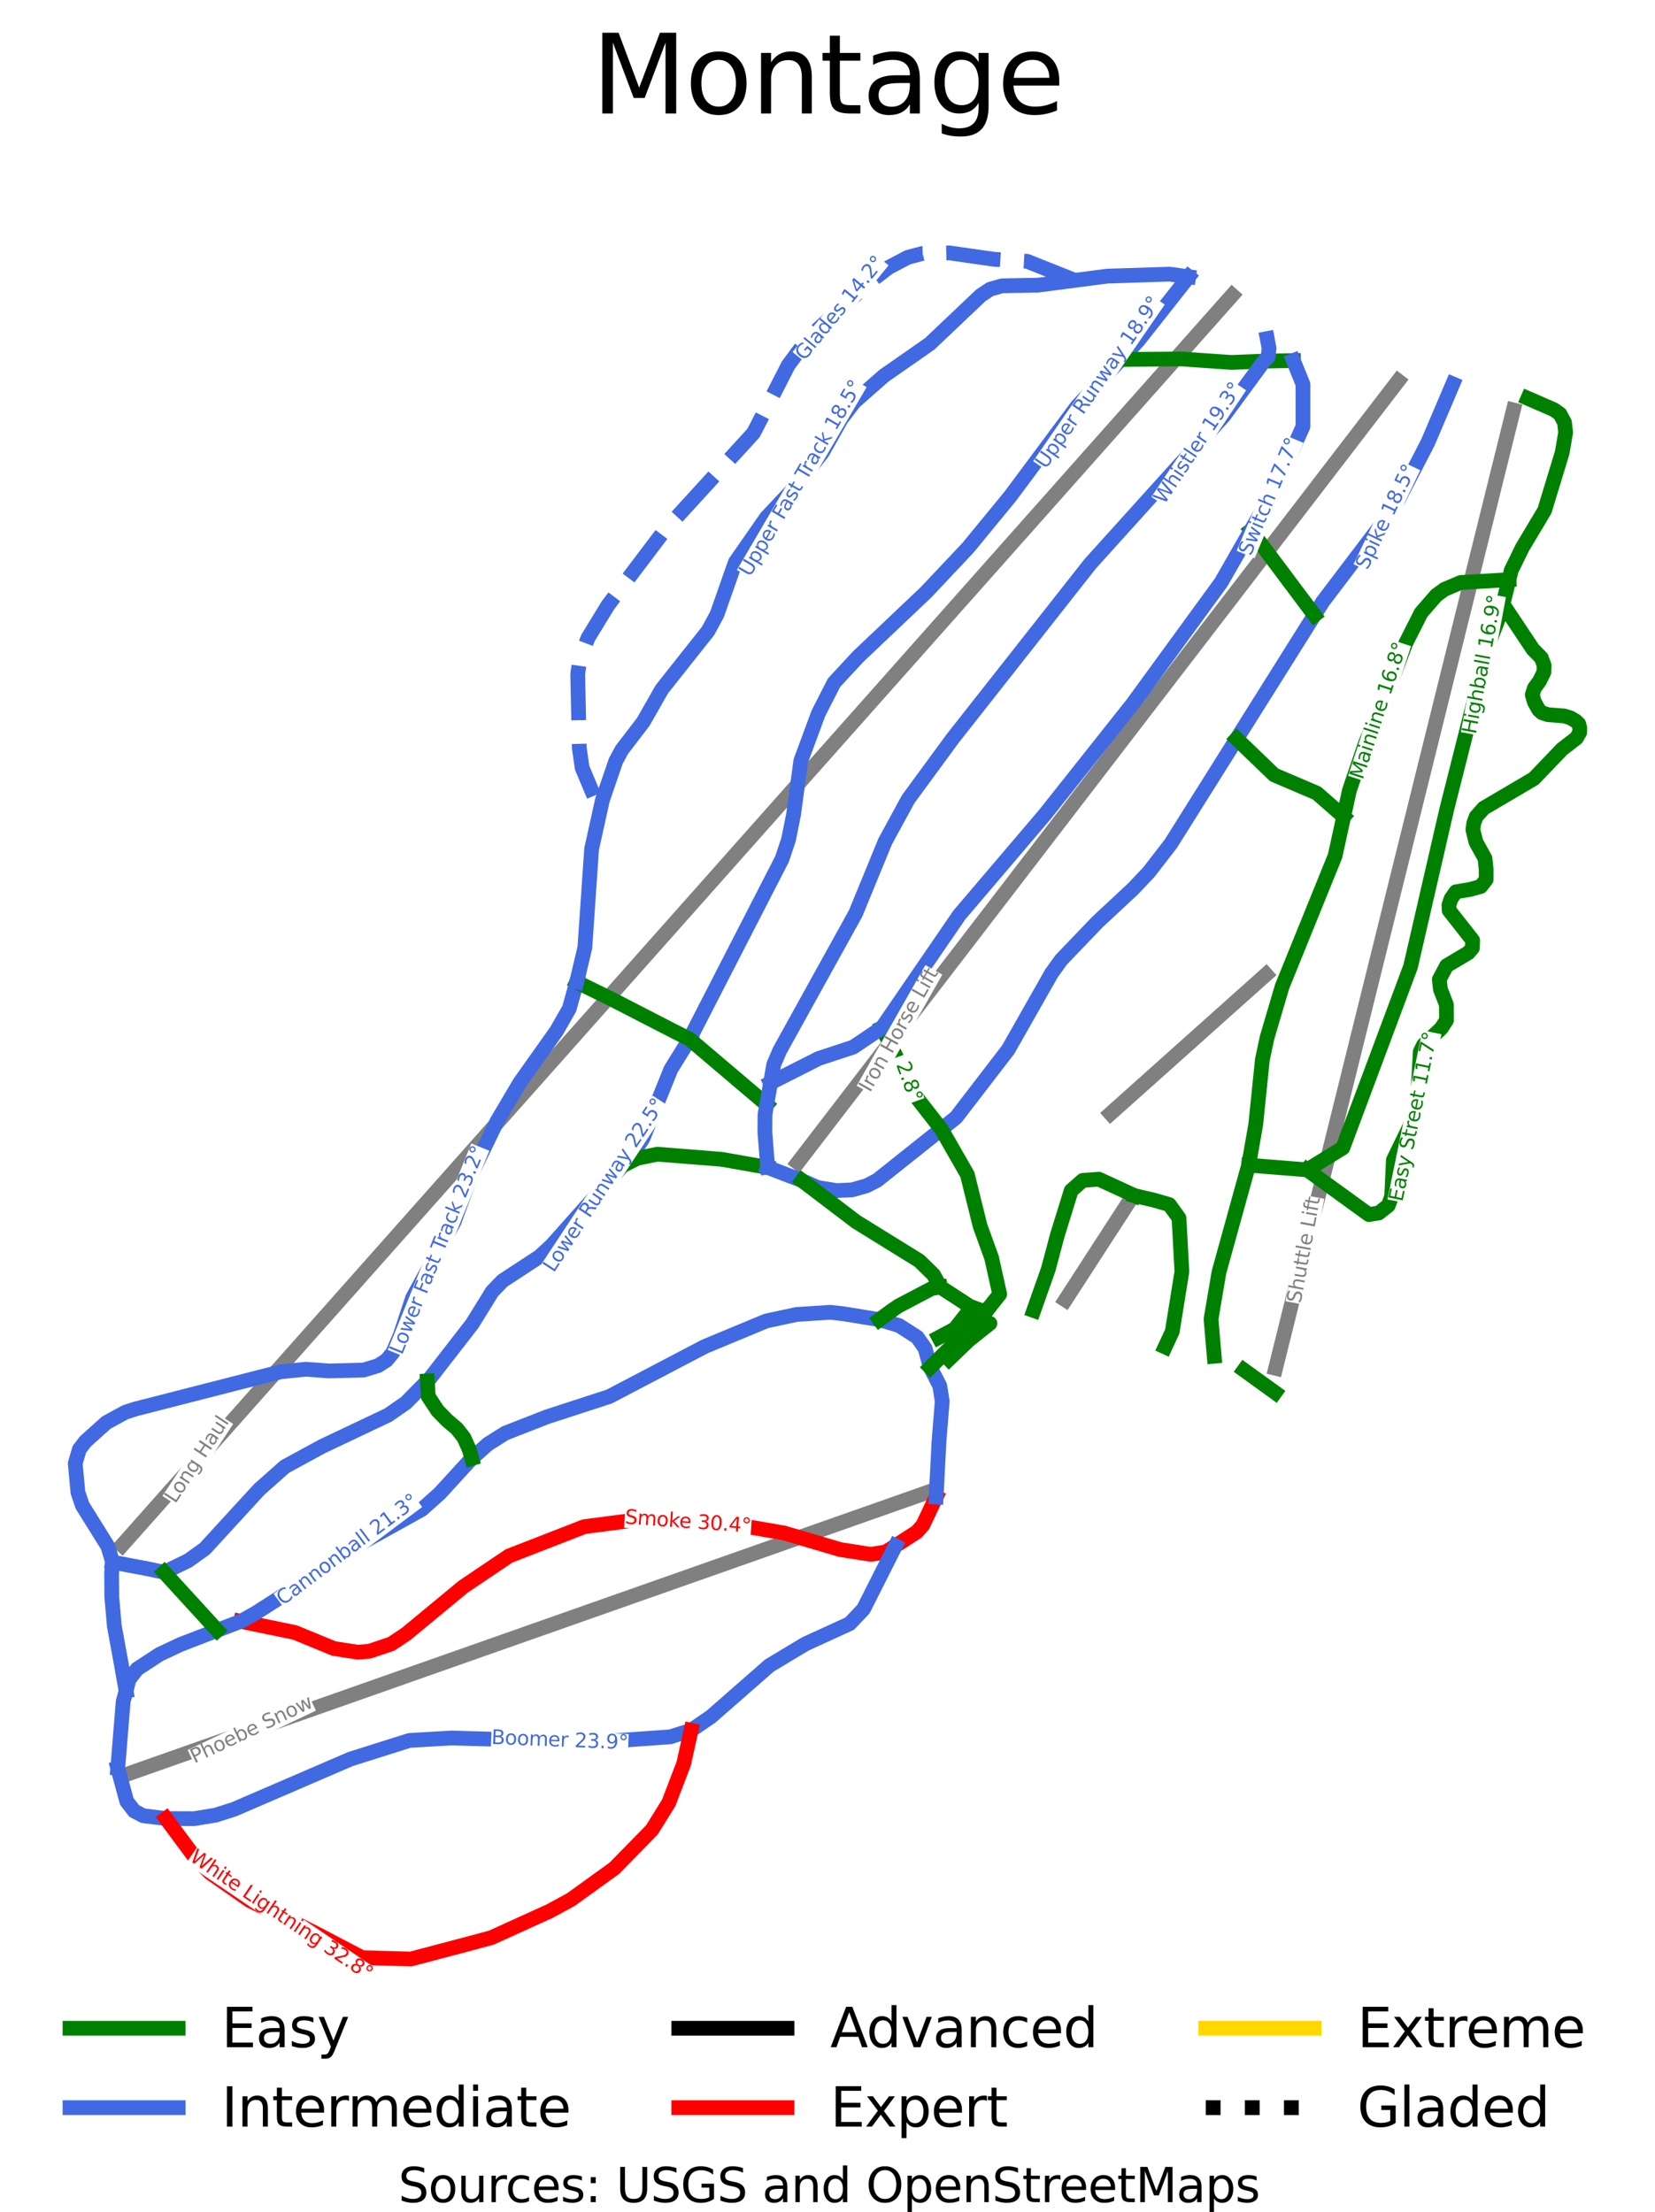 <?xml version="1.0" encoding="utf-8" standalone="no"?>
<!DOCTYPE svg PUBLIC "-//W3C//DTD SVG 1.1//EN"
  "http://www.w3.org/Graphics/SVG/1.1/DTD/svg11.dtd">
<svg height="224.889pt" version="1.1" viewBox="0 0 168.234 224.889" width="168.234pt" xmlns="http://www.w3.org/2000/svg" xmlns:xlink="http://www.w3.org/1999/xlink">
 <defs>
  <style type="text/css">*{stroke-linecap:butt;stroke-linejoin:round;}</style>
 </defs>
 <g id="figure_1">
  <g id="patch_1">
   <path d="M 0 224.889 
L 168.234 224.889 
L 168.234 0 
L 0 0 
z
" style="fill:#ffffff;"/>
  </g>
  <g id="axes_1">
   <g id="line2d_1">
    <path clip-path="url(#p5d0a6c4476)" d="M 95.16 152.213 
" style="fill:none;stroke:#008000;stroke-linecap:square;stroke-width:1.5;"/>
   </g>
   <g id="line2d_2">
    <path clip-path="url(#p5d0a6c4476)" d="M 95.16 152.213 
" style="fill:none;stroke:#4169e1;stroke-linecap:square;stroke-width:1.5;"/>
   </g>
   <g id="line2d_3">
    <path clip-path="url(#p5d0a6c4476)" d="M 95.16 152.213 
" style="fill:none;stroke:#000000;stroke-linecap:square;stroke-width:1.5;"/>
   </g>
   <g id="line2d_4">
    <path clip-path="url(#p5d0a6c4476)" d="M 95.16 152.213 
" style="fill:none;stroke:#ff0000;stroke-linecap:square;stroke-width:1.5;"/>
   </g>
   <g id="line2d_5">
    <path clip-path="url(#p5d0a6c4476)" d="M 95.16 152.213 
" style="fill:none;stroke:#ffd700;stroke-linecap:square;stroke-width:1.5;"/>
   </g>
   <g id="line2d_6">
    <path clip-path="url(#p5d0a6c4476)" d="M 95.16 152.213 
" style="fill:none;stroke:#000000;stroke-dasharray:1.5,2.475;stroke-dashoffset:0;stroke-width:1.5;"/>
   </g>
   <g id="line2d_7">
    <path clip-path="url(#p5d0a6c4476)" d="M 12.739 180.448 
L 17.484 178.776 
L 22.262 177.093 
L 25.595 175.919 
L 28.928 174.745 
L 32.261 173.571 
L 35.594 172.397 
L 39.141 171.148 
L 42.689 169.898 
L 46.236 168.648 
L 49.784 167.398 
L 54.775 165.64 
L 59.766 163.882 
L 63.446 162.586 
L 67.126 161.29 
L 72.317 159.461 
L 77.554 157.617 
L 82.691 155.807 
L 87.827 153.997 
L 91.053 152.861 
L 94.278 151.725 
" style="fill:none;stroke:#808080;stroke-linecap:square;stroke-width:1.5;"/>
   </g>
   <g id="line2d_8">
    <path clip-path="url(#p5d0a6c4476)" d="M 12.408 157.107 
L 14.975 154.216 
L 17.542 151.325 
L 20.11 148.434 
L 22.677 145.543 
L 25.853 141.964 
L 29.03 138.385 
L 32.453 134.532 
L 35.875 130.678 
L 38.646 127.557 
L 41.417 124.436 
L 44.188 121.315 
L 46.96 118.194 
L 50.378 114.343 
L 53.797 110.493 
L 57.188 106.673 
L 60.58 102.853 
L 64.705 98.207 
L 68.831 93.561 
L 71.094 91.012 
L 73.358 88.462 
L 75.621 85.913 
L 77.885 83.364 
L 81.709 79.056 
L 85.534 74.749 
L 87.692 72.319 
L 89.85 69.888 
L 92.008 67.458 
L 94.166 65.028 
L 96.758 62.109 
L 99.35 59.19 
L 102.543 55.593 
L 105.737 51.997 
L 109.121 48.186 
L 112.504 44.376 
L 115.889 40.565 
L 119.273 36.753 
L 122.264 33.385 
L 125.254 30.017 
" style="fill:none;stroke:#808080;stroke-linecap:square;stroke-width:1.5;"/>
   </g>
   <g id="line2d_9">
    <path clip-path="url(#p5d0a6c4476)" d="M 81.099 118.205 
L 84.125 114.262 
L 86.453 111.231 
L 88.782 108.199 
L 91.437 104.74 
L 94.092 101.282 
L 96.901 97.624 
L 99.711 93.966 
L 102.398 90.467 
L 105.085 86.967 
L 108.164 82.956 
L 111.244 78.945 
L 113.73 75.706 
L 116.216 72.468 
L 118.975 68.876 
L 121.733 65.284 
L 124.9 61.161 
L 128.067 57.037 
L 130.071 54.426 
L 132.076 51.815 
L 134.081 49.204 
L 136.086 46.592 
L 139.107 42.658 
L 142.128 38.724 
" style="fill:none;stroke:#808080;stroke-linecap:square;stroke-width:1.5;"/>
   </g>
   <g id="line2d_10">
    <path clip-path="url(#p5d0a6c4476)" d="M 129.666 139.117 
L 130.88 134.222 
L 131.765 130.657 
L 132.65 127.092 
L 133.608 123.234 
L 134.565 119.377 
L 135.41 115.97 
L 136.255 112.562 
L 137.479 107.628 
L 138.703 102.694 
L 139.812 98.226 
L 140.92 93.758 
L 141.842 90.04 
L 142.764 86.322 
L 143.811 82.105 
L 144.858 77.888 
L 146.116 72.816 
L 147.374 67.744 
L 148.561 62.961 
L 149.747 58.179 
L 151.106 52.701 
L 152.465 47.224 
L 153.84 41.682 
" style="fill:none;stroke:#808080;stroke-linecap:square;stroke-width:1.5;"/>
   </g>
   <g id="line2d_11">
    <path clip-path="url(#p5d0a6c4476)" d="M 108.3 132.163 
L 109.865 129.746 
L 112.918 125.031 
L 113.769 123.718 
L 114.749 122.205 
" style="fill:none;stroke:#808080;stroke-linecap:square;stroke-width:1.5;"/>
   </g>
   <g id="line2d_12">
    <path clip-path="url(#p5d0a6c4476)" d="M 112.889 113.214 
L 116.84 109.681 
L 120.792 106.148 
L 124.744 102.615 
L 128.696 99.082 
" style="fill:none;stroke:#808080;stroke-linecap:square;stroke-width:1.5;"/>
   </g>
   <g id="line2d_13">
    <path clip-path="url(#p5d0a6c4476)" d="M 95.16 152.213 
L 94.483 153.639 
L 93.807 155.065 
L 93.195 155.756 
L 92.109 156.457 
L 91.022 157.158 
L 90.051 157.785 
L 88.523 158.033 
L 86.972 157.79 
L 85.422 157.548 
L 83.985 157.124 
L 82.547 156.7 
L 81.11 156.277 
L 79.672 155.853 
L 78.544 155.659 
L 77.416 155.465 
L 76.288 155.27 
L 75.16 155.076 
L 73.853 155.007 
L 72.547 154.939 
L 71.24 154.87 
L 69.934 154.801 
L 68.628 154.732 
L 67.321 154.663 
L 66.015 154.595 
L 64.708 154.526 
L 63.38 154.699 
L 62.052 154.871 
L 60.723 155.044 
L 59.395 155.217 
L 58.438 155.589 
L 57.481 155.961 
L 56.524 156.333 
L 55.567 156.706 
L 54.61 157.078 
L 53.653 157.45 
L 52.696 157.823 
L 51.738 158.195 
L 50.578 158.978 
L 49.417 159.76 
L 48.256 160.542 
L 47.095 161.325 
L 45.639 162.528 
L 44.184 163.731 
L 42.728 164.935 
L 41.272 166.138 
L 39.759 167.142 
L 38.652 167.514 
L 37.546 167.886 
L 36.381 167.983 
L 35.159 167.795 
L 33.936 167.606 
L 32.946 167.198 
L 31.956 166.791 
L 30.966 166.383 
L 29.977 165.976 
L 28.601 165.693 
L 27.225 165.41 
L 25.85 165.126 
L 24.474 164.843 
" style="fill:none;stroke:#ff0000;stroke-linecap:square;stroke-width:1.5;"/>
   </g>
   <g id="line2d_14">
    <path clip-path="url(#p5d0a6c4476)" d="M 91.022 157.158 
L 90.212 158.766 
L 89.401 160.375 
L 88.591 161.983 
L 87.78 163.591 
L 87.074 164.336 
L 86.368 165.08 
L 85.247 165.593 
L 84.127 166.106 
L 83.006 166.618 
L 81.885 167.131 
L 80.968 167.681 
L 80.051 168.232 
L 79.134 168.782 
L 78.217 169.332 
L 77.471 169.985 
L 76.725 170.638 
L 75.979 171.291 
L 75.233 171.944 
L 74.487 172.597 
L 73.741 173.25 
L 72.995 173.903 
L 72.249 174.556 
L 71.25 175.238 
L 70.251 175.921 
L 69.19 176.253 
L 68.129 176.585 
L 66.237 176.719 
L 64.344 176.854 
L 62.452 176.989 
L 60.56 177.124 
L 58.729 177.072 
L 56.899 177.019 
L 55.068 176.966 
L 53.238 176.914 
L 51.407 176.861 
L 49.577 176.808 
L 47.746 176.756 
L 45.916 176.703 
L 44.842 176.765 
L 43.769 176.827 
L 42.695 176.889 
L 41.622 176.951 
L 40.126 177.424 
L 38.63 177.896 
L 37.135 178.368 
L 35.639 178.84 
L 34.156 179.479 
L 32.673 180.119 
L 31.19 180.758 
L 29.707 181.398 
L 28.224 182.037 
L 26.741 182.677 
L 25.258 183.316 
L 23.776 183.955 
L 21.912 184.549 
L 20.821 184.727 
L 19.729 184.905 
L 18.302 184.9 
L 16.876 184.894 
L 15.711 184.749 
L 14.547 184.603 
L 13.644 184.128 
L 12.887 183.146 
L 12.429 181.457 
L 11.97 179.768 
" style="fill:none;stroke:#4169e1;stroke-linecap:square;stroke-width:1.5;"/>
   </g>
   <g id="line2d_15">
    <path clip-path="url(#p5d0a6c4476)" d="M 70.251 175.921 
L 69.874 177.623 
L 69.497 179.326 
L 69.115 180.321 
L 68.733 181.317 
L 68.351 182.312 
L 67.969 183.308 
L 67.117 184.679 
L 66.266 186.049 
L 65.312 187.023 
L 64.359 187.997 
L 63.405 188.971 
L 62.452 189.945 
L 61.346 190.744 
L 60.239 191.542 
L 59.133 192.341 
L 58.027 193.139 
L 56.942 193.728 
L 55.858 194.316 
L 54.379 194.988 
L 52.899 195.66 
L 51.42 196.332 
L 49.941 197.004 
L 48.816 197.307 
L 47.692 197.609 
L 46.209 198.001 
L 44.726 198.392 
L 43.243 198.784 
L 41.76 199.175 
L 40.522 199.141 
L 39.285 199.106 
L 38.047 199.071 
L 36.809 199.036 
L 35.607 198.407 
L 34.404 197.777 
L 33.201 197.148 
L 31.998 196.518 
L 30.849 195.941 
L 29.699 195.363 
L 28.55 194.785 
L 27.4 194.208 
L 26.403 193.728 
L 25.406 193.247 
L 24.394 192.54 
L 23.383 191.834 
L 22.371 191.127 
L 21.359 190.42 
L 20.624 189.686 
L 19.889 188.952 
L 19.136 187.938 
L 18.382 186.923 
L 17.629 185.909 
L 16.876 184.894 
" style="fill:none;stroke:#ff0000;stroke-linecap:square;stroke-width:1.5;"/>
   </g>
   <g id="line2d_16">
    <path clip-path="url(#p5d0a6c4476)" d="M 95.16 152.213 
L 95.233 150.797 
L 95.306 149.382 
L 95.379 147.966 
L 95.451 146.551 
L 95.533 145.532 
L 95.615 144.514 
L 95.696 143.495 
L 95.778 142.477 
L 95.533 140.91 
L 95.048 139.964 
L 94.564 139.018 
L 94.302 138.057 
L 94.04 137.097 
L 93.239 135.953 
L 92.315 135.359 
L 91.39 134.766 
L 90.393 134.469 
L 89.396 134.172 
L 87.591 133.875 
L 85.786 133.579 
L 84.394 133.42 
L 82.681 133.532 
L 80.968 133.643 
L 79.432 133.973 
L 77.896 134.302 
L 76.332 134.952 
L 74.767 135.602 
L 73.202 136.252 
L 71.637 136.903 
L 70.425 137.538 
L 69.214 138.173 
L 68.002 138.809 
L 66.79 139.444 
L 65.578 140.079 
L 64.366 140.715 
L 63.154 141.35 
L 61.943 141.986 
L 60.36 142.501 
L 58.777 143.016 
L 57.194 143.532 
L 55.611 144.047 
L 54.548 144.462 
L 53.485 144.878 
L 52.423 145.293 
L 51.36 145.709 
L 50.479 146.265 
L 49.599 146.82 
L 48.776 147.549 
L 47.954 148.277 
L 47.142 149.165 
L 46.331 150.053 
L 45.519 150.94 
L 44.708 151.828 
L 43.791 152.648 
L 42.874 153.468 
L 41.935 153.989 
L 40.996 154.51 
L 40.057 155.03 
L 39.118 155.551 
L 38.179 156.072 
L 37.24 156.592 
L 36.301 157.113 
L 35.362 157.634 
L 34.478 158.292 
L 33.594 158.951 
L 32.71 159.609 
L 31.825 160.267 
L 30.348 161.211 
L 28.87 162.156 
L 27.393 163.1 
L 25.915 164.044 
L 24.474 164.843 
L 23.278 165.299 
L 22.081 165.755 
L 21.147 166.115 
L 20.214 166.475 
L 19.28 166.835 
L 18.346 167.196 
L 17.291 167.692 
L 16.235 168.188 
L 15.093 168.933 
L 13.95 169.678 
L 13.106 170.768 
L 12.815 171.922 
L 12.523 172.991 
L 12.385 174.685 
L 12.247 176.38 
L 12.109 178.074 
L 11.97 179.768 
" style="fill:none;stroke:#4169e1;stroke-linecap:square;stroke-width:1.5;"/>
   </g>
   <g id="line2d_17">
    <path clip-path="url(#p5d0a6c4476)" d="M 58.624 99.843 
L 58.245 101.198 
L 57.867 102.552 
L 57.226 103.674 
L 56.586 104.797 
L 55.651 106.116 
L 54.715 107.435 
L 53.78 108.755 
L 52.845 110.074 
L 52.27 111.045 
L 51.695 112.016 
L 51.12 112.988 
L 50.545 113.959 
L 49.886 115.321 
L 49.228 116.684 
L 48.569 118.046 
L 47.91 119.409 
L 47.473 120.612 
L 47.037 121.815 
L 46.6 123.019 
L 46.163 124.222 
L 45.636 125.189 
L 45.108 126.157 
L 44.58 127.124 
L 44.053 128.091 
L 43.525 129.058 
L 42.997 130.025 
L 42.47 130.993 
L 41.942 131.96 
L 41.629 132.907 
L 41.316 133.854 
L 41.003 134.801 
L 40.69 135.748 
L 39.933 137.518 
L 39.293 138.295 
L 38.434 138.845 
L 36.949 139.298 
L 35.195 139.342 
L 33.441 139.385 
L 32.269 139.298 
L 31.097 139.212 
L 29.809 139.342 
L 28.521 139.471 
L 26.672 139.945 
L 24.824 140.418 
L 22.975 140.892 
L 21.126 141.365 
L 19.278 141.839 
L 17.429 142.312 
L 15.58 142.786 
L 13.732 143.259 
L 12.742 143.583 
L 11.774 144.112 
L 10.806 144.64 
L 9.743 145.596 
L 8.681 146.551 
L 8.069 147.349 
L 7.647 148.785 
L 7.785 150.263 
L 7.924 151.742 
L 8.375 153.069 
L 9.023 154.108 
L 9.67 155.146 
L 10.318 156.185 
L 10.966 157.224 
L 11.446 158.832 
L 11.346 159.943 
L 11.355 161.147 
L 11.363 162.351 
L 11.491 163.821 
L 11.618 165.292 
L 11.966 167.199 
L 12.314 169.106 
L 12.564 170.514 
L 12.815 171.922 
" style="fill:none;stroke:#4169e1;stroke-linecap:square;stroke-width:1.5;"/>
   </g>
   <g id="line2d_18">
    <path clip-path="url(#p5d0a6c4476)" d="M 120.823 28.137 
L 120.181 28.951 
L 119.539 29.765 
L 118.896 30.579 
L 118.254 31.393 
L 117.612 32.207 
L 116.97 33.021 
L 116.327 33.835 
L 115.685 34.649 
L 114.804 35.599 
L 113.924 36.548 
L 112.817 37.738 
L 111.711 38.928 
L 110.605 40.118 
L 109.498 41.308 
L 108.647 42.453 
L 107.795 43.598 
L 106.944 44.744 
L 106.092 45.889 
L 105.241 47.034 
L 104.389 48.179 
L 103.538 49.325 
L 102.686 50.47 
L 101.616 51.773 
L 100.546 53.076 
L 99.476 54.379 
L 98.406 55.683 
L 97.337 56.818 
L 96.267 57.954 
L 95.197 59.09 
L 94.127 60.226 
L 93.266 61.042 
L 92.406 61.858 
L 91.545 62.674 
L 90.684 63.49 
L 89.824 64.307 
L 88.963 65.123 
L 88.102 65.939 
L 87.242 66.755 
L 86.012 68.082 
L 84.782 69.41 
L 83.988 70.964 
L 83.195 72.518 
L 82.747 73.727 
L 82.3 74.935 
L 81.852 76.144 
L 81.405 77.353 
L 81.219 78.726 
L 81.033 80.099 
L 80.848 81.473 
L 80.662 82.846 
L 80.407 84.108 
L 80.153 85.371 
L 79.825 86.353 
L 79.498 87.335 
L 78.91 88.48 
L 78.322 89.625 
L 77.734 90.769 
L 77.147 91.914 
L 76.559 93.058 
L 75.971 94.203 
L 75.384 95.348 
L 74.796 96.492 
L 74.208 97.637 
L 73.62 98.781 
L 73.033 99.926 
L 72.445 101.071 
L 71.857 102.215 
L 71.27 103.36 
L 70.682 104.505 
L 70.094 105.649 
" style="fill:none;stroke:#4169e1;stroke-linecap:square;stroke-width:1.5;"/>
   </g>
   <g id="line2d_19">
    <path clip-path="url(#p5d0a6c4476)" d="M 70.094 105.649 
L 69.148 107.176 
L 68.202 108.703 
L 67.489 110.465 
L 66.775 112.227 
L 66.062 113.989 
L 65.349 115.75 
L 64.788 116.603 
L 64.228 117.456 
L 63.282 118.524 
L 62.383 119.534 
L 61.484 120.545 
L 60.585 121.555 
L 59.686 122.566 
L 58.787 123.576 
L 57.889 124.586 
L 56.99 125.597 
L 56.091 126.607 
L 54.868 127.74 
L 53.922 128.361 
L 52.976 128.981 
L 52.03 129.602 
L 51.083 130.222 
L 50.035 131.312 
L 49.016 132.958 
L 47.997 134.604 
L 46.928 135.983 
L 45.858 137.361 
L 44.788 138.74 
L 43.718 140.119 
L 43.441 140.4 
L 42.357 141.506 
L 41.272 142.612 
L 40.363 143.243 
L 39.453 143.874 
L 37.775 144.67 
L 36.098 145.466 
L 34.42 146.262 
L 32.742 147.058 
L 31.796 147.573 
L 30.85 148.088 
L 29.904 148.604 
L 28.958 149.119 
L 27.655 150.274 
L 26.352 151.429 
L 25.661 152.183 
L 24.969 152.937 
L 24.278 153.691 
L 23.586 154.445 
L 22.895 155.199 
L 22.203 155.953 
L 21.512 156.707 
L 20.821 157.461 
L 19.976 158.066 
L 19.132 158.67 
L 17.912 159.265 
L 16.692 159.859 
L 14.934 159.485 
L 13.19 159.158 
L 11.446 158.832 
" style="fill:none;stroke:#4169e1;stroke-linecap:square;stroke-width:1.5;"/>
   </g>
   <g id="line2d_20">
    <path clip-path="url(#p5d0a6c4476)" d="M 78.038 118.692 
L 76.863 118.486 
L 75.689 118.279 
L 74.515 118.072 
L 73.34 117.866 
L 71.714 117.736 
L 70.087 117.607 
L 68.46 117.477 
L 66.834 117.348 
L 65.815 117.553 
L 64.796 117.758 
L 63.282 118.524 
" style="fill:none;stroke:#008000;stroke-linecap:square;stroke-width:1.5;"/>
   </g>
   <g id="line2d_21">
    <path clip-path="url(#p5d0a6c4476)" d="M 58.624 99.843 
L 60.36 100.694 
L 62.095 101.545 
L 63.683 102.362 
L 65.27 103.18 
L 66.858 103.997 
L 68.445 104.815 
L 70.094 105.649 
L 70.895 106.329 
L 71.697 107.009 
L 72.477 107.671 
L 73.258 108.334 
L 74.038 108.996 
L 74.818 109.658 
L 75.599 110.321 
L 76.379 110.983 
L 77.16 111.645 
L 77.94 112.308 
" style="fill:none;stroke:#008000;stroke-linecap:square;stroke-width:1.5;"/>
   </g>
   <g id="line2d_22">
    <path clip-path="url(#p5d0a6c4476)" d="M 147.683 39.031 
L 147.049 40.52 
L 146.415 42.009 
L 145.781 43.498 
L 145.147 44.988 
L 144.405 46.426 
L 143.662 47.864 
L 142.92 49.302 
L 142.178 50.74 
L 141.581 51.663 
L 140.984 52.585 
L 140.169 53.659 
L 139.354 54.733 
L 138.539 55.807 
L 137.723 56.88 
L 136.908 57.954 
L 136.093 59.028 
L 135.278 60.102 
L 134.463 61.176 
L 133.607 62.539 
L 132.62 64.111 
L 131.633 65.683 
L 130.646 67.256 
L 129.659 68.828 
L 128.672 70.401 
L 127.685 71.973 
L 126.698 73.545 
L 125.711 75.118 
L 124.875 76.451 
L 124.038 77.784 
L 123.202 79.117 
L 122.365 80.449 
L 121.528 81.782 
L 120.692 83.115 
L 119.855 84.448 
L 119.018 85.781 
L 117.905 87.222 
L 116.791 88.663 
L 115.991 89.51 
L 115.19 90.357 
L 114.284 91.201 
L 113.378 92.046 
L 112.472 92.89 
L 111.565 93.735 
L 110.645 94.695 
L 109.724 95.656 
L 108.803 96.616 
L 107.883 97.577 
L 106.893 98.947 
L 106.342 99.919 
L 105.79 100.89 
L 105.239 101.861 
L 104.688 102.832 
L 104.136 103.804 
L 103.585 104.775 
L 103.034 105.746 
L 102.482 106.718 
L 101.82 107.58 
L 101.158 108.442 
L 100.495 109.304 
L 99.833 110.166 
L 99.171 111.028 
L 98.508 111.89 
L 97.846 112.752 
L 97.184 113.614 
L 95.689 114.805 
L 94.871 115.456 
L 94.054 116.107 
L 93.236 116.758 
L 92.419 117.409 
L 91.601 118.06 
L 90.784 118.711 
L 89.966 119.362 
L 89.149 120.013 
L 88.1 120.553 
L 86.616 120.974 
L 85.044 121.049 
L 83.122 120.736 
L 81.536 120.035 
L 79.787 119.364 
L 78.038 118.692 
" style="fill:none;stroke:#4169e1;stroke-linecap:square;stroke-width:1.5;"/>
   </g>
   <g id="line2d_23">
    <path clip-path="url(#p5d0a6c4476)" d="M 155.313 40.503 
L 156.635 41.078 
L 157.957 41.653 
L 158.568 42.085 
L 159.034 42.948 
L 159.151 43.973 
L 158.976 44.993 
L 158.801 46.013 
L 158.354 47.483 
L 157.906 48.954 
L 157.458 50.424 
L 157.011 51.895 
L 156.447 52.839 
L 155.883 53.783 
L 155.319 54.727 
L 154.754 55.672 
L 154.187 56.832 
L 153.619 57.992 
L 153.388 58.938 
L 153.083 60.187 
L 152.778 61.435 
L 152.586 62.222 
L 151.952 63.847 
L 151.319 65.471 
L 151.053 66.521 
L 150.788 67.571 
L 150.522 68.621 
L 150.257 69.672 
L 149.991 70.722 
L 149.725 71.772 
L 149.46 72.822 
L 149.194 73.872 
L 148.928 74.923 
L 148.663 75.973 
L 148.397 77.023 
L 148.131 78.073 
L 147.866 79.123 
L 147.6 80.173 
L 147.334 81.224 
L 147.069 82.274 
L 146.838 83.274 
L 146.608 84.274 
L 146.378 85.275 
L 146.148 86.275 
L 145.918 87.275 
L 145.688 88.276 
L 145.457 89.276 
L 145.227 90.276 
L 144.997 91.276 
L 144.767 92.277 
L 144.537 93.277 
L 144.307 94.277 
L 144.076 95.277 
L 143.846 96.278 
L 143.616 97.278 
L 143.386 98.278 
L 142.955 99.43 
L 142.525 100.582 
L 142.095 101.734 
L 141.664 102.886 
L 141.234 104.038 
L 140.803 105.191 
L 140.373 106.343 
L 139.943 107.495 
L 139.512 108.647 
L 139.082 109.799 
L 138.651 110.951 
L 138.221 112.103 
L 137.79 113.255 
L 137.36 114.407 
L 136.93 115.559 
L 136.499 116.711 
L 135.593 117.268 
L 134.688 117.825 
L 133.782 118.382 
L 132.876 118.939 
L 131.388 118.82 
L 129.9 118.701 
L 128.412 118.582 
L 126.924 118.462 
" style="fill:none;stroke:#008000;stroke-linecap:square;stroke-width:1.5;"/>
   </g>
   <g id="line2d_24">
    <path clip-path="url(#p5d0a6c4476)" d="M 152.778 61.435 
L 153.541 62.581 
L 154.305 63.728 
L 155.068 64.875 
L 155.832 66.021 
L 156.679 66.883 
L 156.967 67.66 
L 156.941 68.335 
L 156.494 69.242 
L 155.97 69.967 
L 155.76 70.64 
L 155.97 71.365 
L 156.415 72.169 
L 156.753 72.466 
L 157.334 72.661 
L 158.987 72.791 
L 159.618 72.976 
L 160.191 73.314 
L 160.482 73.594 
L 160.587 74.034 
L 160.573 74.484 
L 160.247 75.044 
L 158.801 76.155 
L 158.081 76.908 
L 157.36 77.66 
L 156.64 78.413 
L 155.919 79.166 
L 154.645 79.916 
L 153.371 80.666 
L 152.097 81.416 
L 150.823 82.166 
L 150.054 83.033 
L 149.808 83.709 
L 149.725 84.36 
L 150.027 85.605 
L 150.955 87.281 
L 151.072 88.404 
L 151.069 89.424 
L 150.521 90.128 
L 149.452 90.426 
L 147.997 90.67 
L 147.504 91.374 
L 147.286 92.024 
L 147.312 92.565 
L 148.505 94.082 
L 149.698 95.599 
L 149.671 96.384 
L 149.259 96.872 
L 148.157 97.527 
L 147.054 98.181 
L 146.312 99.573 
L 146.414 100.555 
L 147.025 102.142 
L 147.04 103.728 
L 146.501 104.559 
L 146.219 104.826 
L 145.465 105.534 
L 144.711 106.243 
L 144.376 106.923 
L 144.296 108.331 
L 144.216 109.739 
L 144.136 111.148 
L 144.055 112.556 
L 143.779 113.549 
L 143.244 114.647 
L 142.709 115.745 
L 142.174 116.843 
L 141.639 117.941 
L 141.552 119.797 
L 141.464 121.654 
L 141.115 122.571 
L 140.154 123.326 
L 139.15 123.488 
L 137.581 122.351 
L 136.013 121.214 
L 134.445 120.077 
L 132.876 118.939 
" style="fill:none;stroke:#008000;stroke-linecap:square;stroke-width:1.5;"/>
   </g>
   <g id="line2d_25">
    <path clip-path="url(#p5d0a6c4476)" d="M 153.388 58.938 
L 152.161 59.009 
L 150.934 59.08 
L 149.707 59.151 
L 148.481 59.222 
L 146.821 59.924 
L 145.991 60.539 
L 145.227 61.418 
L 144.463 62.298 
L 143.677 63.852 
L 142.891 65.406 
L 142.345 66.86 
L 141.799 68.314 
L 141.253 69.769 
L 140.707 71.223 
L 140.238 72.286 
L 139.769 73.349 
L 139.299 74.412 
L 138.83 75.475 
L 138.415 76.697 
L 138 77.919 
L 137.585 79.141 
L 137.17 80.364 
L 136.879 81.696 
L 136.588 83.029 
L 136.37 84.028 
L 136.151 85.026 
L 135.933 86.024 
L 135.715 87.022 
L 135.041 88.683 
L 134.368 90.344 
L 133.695 92.004 
L 133.022 93.665 
L 132.348 95.325 
L 131.675 96.986 
L 131.002 98.647 
L 130.329 100.307 
L 129.947 101.605 
L 129.565 102.903 
L 129.182 104.2 
L 128.8 105.498 
L 128.56 106.631 
L 128.32 107.764 
L 128.153 109.402 
L 127.985 111.04 
L 127.818 112.677 
L 127.65 114.315 
L 127.469 115.352 
L 127.287 116.389 
L 127.106 117.426 
L 126.924 118.462 
L 126.548 119.822 
L 126.171 121.181 
L 125.795 122.541 
L 125.419 123.9 
L 125.043 125.26 
L 124.666 126.62 
L 124.29 127.979 
L 123.914 129.339 
L 123.682 130.706 
L 123.449 132.073 
L 123.277 133.088 
L 123.104 134.103 
L 123.266 135.994 
L 123.428 137.885 
" style="fill:none;stroke:#008000;stroke-linecap:square;stroke-width:1.5;"/>
   </g>
   <g id="line2d_26">
    <path clip-path="url(#p5d0a6c4476)" d="M 125.711 75.118 
L 126.664 76.035 
L 127.616 76.952 
L 128.569 77.869 
L 129.521 78.786 
L 130.605 79.249 
L 131.69 79.712 
L 132.774 80.176 
L 133.859 80.639 
L 135.223 81.834 
L 136.588 83.029 
" style="fill:none;stroke:#008000;stroke-linecap:square;stroke-width:1.5;"/>
   </g>
   <g id="line2d_27">
    <path clip-path="url(#p5d0a6c4476)" d="M 127.157 53.922 
L 127.963 54.999 
L 128.769 56.076 
L 129.576 57.153 
L 130.382 58.23 
L 131.188 59.308 
L 131.994 60.385 
L 132.801 61.462 
L 133.607 62.539 
" style="fill:none;stroke:#008000;stroke-linecap:square;stroke-width:1.5;"/>
   </g>
   <g id="line2d_28">
    <path clip-path="url(#p5d0a6c4476)" d="M 89.661 104.49 
L 90.511 106.227 
L 91.36 107.964 
L 92.21 109.7 
L 93.06 111.437 
L 93.717 112.279 
L 94.374 113.121 
L 95.032 113.963 
L 95.689 114.805 
L 96.351 115.96 
L 97.013 117.116 
L 97.675 118.271 
L 98.337 119.426 
L 98.659 120.729 
L 98.981 122.031 
L 99.304 123.334 
L 99.626 124.637 
L 100.212 126.257 
L 100.798 127.878 
L 101.209 129.731 
L 101.619 131.584 
L 100.901 132.49 
L 100.184 133.396 
" style="fill:none;stroke:#008000;stroke-linecap:square;stroke-width:1.5;"/>
   </g>
   <g id="line2d_29">
    <path clip-path="url(#p5d0a6c4476)" d="M 94.564 139.018 
L 95.863 137.733 
L 97.163 136.447 
L 98.395 135.289 
L 99.626 134.131 
L 100.184 133.396 
" style="fill:none;stroke:#008000;stroke-linecap:square;stroke-width:1.5;"/>
   </g>
   <g id="line2d_30">
    <path clip-path="url(#p5d0a6c4476)" d="M 100.184 133.396 
L 98.596 132.817 
L 97.09 131.835 
L 95.584 130.854 
L 94.893 129.601 
L 94.175 128.897 
L 93.457 128.194 
L 91.849 127.198 
L 90.24 126.202 
L 88.632 125.207 
L 87.023 124.211 
L 85.651 123.167 
L 84.279 122.123 
L 82.907 121.079 
L 81.536 120.035 
" style="fill:none;stroke:#008000;stroke-linecap:square;stroke-width:1.5;"/>
   </g>
   <g id="line2d_31">
    <path clip-path="url(#p5d0a6c4476)" d="M 95.584 130.854 
L 94.703 131.005 
L 93.013 131.895 
L 91.322 132.784 
L 90.489 133.359 
L 89.396 134.172 
" style="fill:none;stroke:#008000;stroke-linecap:square;stroke-width:1.5;"/>
   </g>
   <g id="line2d_32">
    <path clip-path="url(#p5d0a6c4476)" d="M 126.457 139.302 
L 128.035 140.442 
L 129.613 141.582 
" style="fill:none;stroke:#008000;stroke-linecap:square;stroke-width:1.5;"/>
   </g>
   <g id="line2d_33">
    <path clip-path="url(#p5d0a6c4476)" d="M 115.33 121.56 
L 114.423 121.142 
L 113.515 120.724 
L 112.608 120.307 
L 111.701 119.889 
L 110.063 120.012 
L 108.887 121.047 
L 108.54 122.169 
L 108.193 123.29 
L 107.846 124.412 
L 107.498 125.533 
L 107.03 127.288 
L 106.561 129.042 
L 106.191 130.092 
L 105.82 131.143 
L 105.45 132.194 
L 105.079 133.244 
" style="fill:none;stroke:#008000;stroke-linecap:square;stroke-width:1.5;"/>
   </g>
   <g id="line2d_34">
    <path clip-path="url(#p5d0a6c4476)" d="M 16.692 159.859 
L 17.366 160.596 
L 18.04 161.333 
L 18.713 162.07 
L 19.387 162.807 
L 20.06 163.544 
L 20.734 164.281 
L 21.408 165.018 
L 22.081 165.755 
" style="fill:none;stroke:#008000;stroke-linecap:square;stroke-width:1.5;"/>
   </g>
   <g id="line2d_35">
    <path clip-path="url(#p5d0a6c4476)" d="M 109.266 28.503 
L 108.05 28.019 
L 106.835 27.534 
L 105.619 27.05 
L 104.404 26.566 
L 102.722 26.463 
L 101.041 26.361 
L 99.909 26.199 
L 98.778 26.037 
L 97.646 25.875 
L 96.514 25.713 
L 95.146 25.74 
L 93.778 25.767 
L 92.278 26.167 
L 91.303 26.679 
L 90.328 27.192 
L 89.498 27.829 
L 88.668 28.465 
L 87.862 29.195 
L 87.056 29.925 
L 86.25 30.655 
L 85.444 31.384 
L 84.638 32.114 
L 83.832 32.844 
L 83.026 33.574 
L 82.22 34.304 
L 81.179 35.707 
L 80.138 37.11 
L 79.254 38.836 
L 78.37 40.563 
L 77.485 42.29 
L 76.601 44.016 
L 75.464 45.263 
L 74.326 46.509 
L 73.189 47.756 
L 72.052 49.002 
L 70.915 50.249 
L 69.778 51.495 
L 68.64 52.742 
L 67.503 53.988 
L 66.79 54.932 
L 66.077 55.877 
L 65.363 56.821 
L 64.65 57.765 
L 63.937 58.71 
L 63.224 59.654 
L 62.51 60.598 
L 61.797 61.543 
L 60.785 63.199 
L 59.774 64.856 
L 59.359 65.94 
L 58.944 67.025 
L 58.726 68.547 
L 58.766 70.419 
L 58.806 72.291 
L 58.846 74.164 
L 58.886 76.036 
L 59.031 77.051 
L 59.177 78.065 
L 59.633 79.152 
L 60.09 80.24 
L 60.546 81.327 
L 61.002 82.414 
" style="fill:none;stroke:#4169e1;stroke-dasharray:5.55,2.4;stroke-dashoffset:0;stroke-width:1.5;"/>
   </g>
   <g id="line2d_36">
    <path clip-path="url(#p5d0a6c4476)" d="M 131.476 36.662 
L 129.98 36.689 
L 128.484 36.716 
L 126.837 36.783 
L 125.19 36.851 
L 123.913 36.762 
L 122.636 36.673 
L 121.358 36.584 
L 120.081 36.494 
L 118.542 36.508 
L 117.002 36.521 
L 115.463 36.535 
L 113.924 36.548 
" style="fill:none;stroke:#008000;stroke-linecap:square;stroke-width:1.5;"/>
   </g>
   <g id="line2d_37">
    <path clip-path="url(#p5d0a6c4476)" d="M 131.476 36.662 
L 131.963 37.867 
L 132.451 39.072 
L 132.451 40.143 
L 132.451 41.214 
L 132.451 42.285 
L 132.451 43.356 
L 131.777 44.861 
L 131.103 46.366 
L 130.429 47.872 
L 129.755 49.377 
L 129.106 50.513 
L 128.456 51.65 
L 127.806 52.786 
L 127.157 53.922 
L 126.4 55.246 
L 125.642 56.57 
L 124.885 57.894 
L 124.128 59.218 
L 122.999 60.767 
L 121.871 62.315 
L 120.743 63.864 
L 119.614 65.413 
L 118.486 66.961 
L 117.358 68.51 
L 116.23 70.058 
L 115.101 71.607 
L 113.987 73.011 
L 112.874 74.415 
L 111.76 75.819 
L 110.646 77.223 
L 109.532 78.627 
L 108.419 80.03 
L 107.305 81.434 
L 106.191 82.838 
L 105.107 84.112 
L 104.023 85.386 
L 102.938 86.659 
L 101.854 87.933 
L 100.77 89.207 
L 99.686 90.481 
L 98.601 91.754 
L 97.517 93.028 
L 96.535 94.461 
L 95.553 95.894 
L 94.571 97.326 
L 93.589 98.759 
L 92.607 100.192 
L 91.625 101.625 
L 90.643 103.057 
L 89.661 104.49 
L 88.196 105.474 
L 86.731 106.459 
L 84.972 107.038 
L 83.214 107.617 
L 81.992 108.236 
L 80.771 108.855 
L 79.549 109.474 
L 78.327 110.093 
" style="fill:none;stroke:#4169e1;stroke-linecap:square;stroke-width:1.5;"/>
   </g>
   <g id="line2d_38">
    <path clip-path="url(#p5d0a6c4476)" d="M 128.815 34.422 
L 129.004 35.426 
L 128.902 36.289 
L 128.484 36.716 
L 127.464 38.107 
L 126.444 39.497 
L 125.424 40.888 
L 124.404 42.279 
L 123.555 43.219 
L 122.707 44.159 
L 121.858 45.1 
L 121.009 46.04 
L 120.16 46.98 
L 119.311 47.92 
L 118.463 48.861 
L 117.614 49.801 
L 116.765 50.741 
L 115.916 51.681 
L 115.067 52.622 
L 114.218 53.562 
L 113.37 54.502 
L 112.521 55.442 
L 111.672 56.383 
L 110.823 57.323 
L 109.95 58.432 
L 109.076 59.542 
L 108.203 60.652 
L 107.33 61.761 
L 106.456 62.871 
L 105.583 63.98 
L 104.709 65.09 
L 103.836 66.199 
L 102.963 67.309 
L 102.089 68.418 
L 101.216 69.528 
L 100.342 70.637 
L 99.469 71.747 
L 98.596 72.857 
L 97.722 73.966 
L 96.849 75.076 
L 95.717 76.619 
L 94.585 78.162 
L 93.454 79.705 
L 92.322 81.249 
L 91.736 82.325 
L 91.15 83.402 
L 90.564 84.478 
L 89.978 85.555 
L 89.603 86.468 
L 89.229 87.381 
L 88.854 88.294 
L 88.479 89.208 
L 88.104 90.121 
L 87.729 91.034 
L 87.354 91.947 
L 86.98 92.861 
L 86.497 93.732 
L 86.015 94.604 
L 85.533 95.475 
L 85.051 96.347 
L 84.569 97.218 
L 84.087 98.089 
L 83.604 98.961 
L 83.122 99.832 
L 82.64 100.704 
L 82.158 101.575 
L 81.676 102.447 
L 81.193 103.318 
L 80.711 104.19 
L 80.229 105.061 
L 79.747 105.932 
L 79.265 106.804 
L 78.653 108.228 
L 78.327 110.093 
L 78.134 111.201 
L 77.94 112.308 
L 77.765 113.311 
L 77.751 115.114 
L 77.894 116.903 
L 78.038 118.692 
" style="fill:none;stroke:#4169e1;stroke-linecap:square;stroke-width:1.5;"/>
   </g>
   <g id="line2d_39">
    <path clip-path="url(#p5d0a6c4476)" d="M 120.823 28.137 
L 118.887 27.872 
L 117.301 27.923 
L 115.714 27.974 
L 114.127 28.025 
L 112.541 28.077 
L 110.903 28.29 
L 109.266 28.503 
L 107.381 28.749 
L 105.495 28.994 
L 103.676 29.026 
L 101.856 29.059 
L 100.648 29.404 
L 99.702 30.03 
L 98.406 31.26 
L 97.111 32.491 
L 95.815 33.721 
L 94.52 34.951 
L 93.352 35.766 
L 92.184 36.581 
L 91.015 37.396 
L 89.847 38.21 
L 89.094 38.874 
L 88.341 39.538 
L 87.587 40.201 
L 86.834 40.865 
L 86.179 41.723 
L 85.524 42.581 
L 85.036 43.444 
L 84.549 44.308 
L 84.061 45.171 
L 83.573 46.035 
L 82.882 46.909 
L 82.191 47.783 
L 81.499 48.657 
L 80.808 49.531 
L 80.08 50.308 
L 79.352 51.085 
L 78.624 51.862 
L 77.896 52.639 
L 77.11 53.77 
L 76.324 54.9 
L 75.538 56.031 
L 74.752 57.161 
L 74.286 58.486 
L 73.821 59.81 
L 73.355 61.135 
L 72.889 62.46 
L 71.987 64.133 
L 70.807 65.622 
L 69.628 67.111 
L 68.449 68.6 
L 67.27 70.09 
L 66.331 71.741 
L 65.392 73.392 
L 64.301 74.817 
L 63.209 76.241 
L 62.598 77.374 
L 62.259 78.362 
L 61.921 79.349 
L 61.582 80.337 
L 61.244 81.324 
L 61.002 82.414 
L 60.786 83.391 
L 60.57 84.367 
L 60.354 85.344 
L 60.138 86.321 
L 60.052 87.573 
L 59.967 88.825 
L 59.881 90.076 
L 59.795 91.328 
L 59.71 92.58 
L 59.624 93.832 
L 59.539 95.084 
L 59.453 96.336 
L 59.039 98.089 
L 58.624 99.843 
" style="fill:none;stroke:#4169e1;stroke-linecap:square;stroke-width:1.5;"/>
   </g>
   <g id="line2d_40">
    <path clip-path="url(#p5d0a6c4476)" d="M 95.435 135.979 
L 95.435 135.979 
L 97.051 135.119 
L 98.229 133.623 
L 99.428 134.086 
L 100.628 134.549 
L 99.548 135.408 
L 98.468 136.268 
L 97.467 137.231 
L 96.466 138.194 
" style="fill:none;stroke:#008000;stroke-linecap:square;stroke-width:1.5;"/>
   </g>
   <g id="line2d_41">
    <path clip-path="url(#p5d0a6c4476)" d="M 43.441 140.4 
L 43.532 141.975 
L 44.488 143.426 
L 45.479 144.438 
L 46.436 145.248 
L 47.153 146.159 
L 47.699 147.373 
L 47.954 148.277 
" style="fill:none;stroke:#008000;stroke-linecap:square;stroke-width:1.5;"/>
   </g>
   <g id="line2d_42">
    <path clip-path="url(#p5d0a6c4476)" d="M 115.33 121.56 
L 116.295 121.785 
L 117.26 122.011 
L 118.863 122.471 
L 119.848 123.843 
L 119.922 125.206 
L 119.995 126.569 
L 120.069 127.932 
L 120.142 129.294 
L 119.898 130.814 
L 119.653 132.333 
L 119.408 133.853 
L 119.164 135.372 
L 118.436 136.944 
" style="fill:none;stroke:#008000;stroke-linecap:square;stroke-width:1.5;"/>
   </g>
   <g id="text_1">
    <g id="patch_2">
     <path d="M 19.921 179.708 
L 32.116 173.915 
L 31.268 172.13 
L 19.074 177.923 
z
" style="fill:#ffffff;"/>
    </g>
    <!-- Phoebe Snow -->
    <g style="fill:#808080;" transform="translate(19.752 179.305)rotate(-25.41)scale(0.02 -0.02)">
     <defs>
      <path d="M 1259 4147 
L 1259 2394 
L 2053 2394 
Q 2494 2394 2734 2622 
Q 2975 2850 2975 3272 
Q 2975 3691 2734 3919 
Q 2494 4147 2053 4147 
L 1259 4147 
z
M 628 4666 
L 2053 4666 
Q 2838 4666 3239 4311 
Q 3641 3956 3641 3272 
Q 3641 2581 3239 2228 
Q 2838 1875 2053 1875 
L 1259 1875 
L 1259 0 
L 628 0 
L 628 4666 
z
" id="DejaVuSans-50" transform="scale(0.016)"/>
      <path d="M 3513 2113 
L 3513 0 
L 2938 0 
L 2938 2094 
Q 2938 2591 2744 2837 
Q 2550 3084 2163 3084 
Q 1697 3084 1428 2787 
Q 1159 2491 1159 1978 
L 1159 0 
L 581 0 
L 581 4863 
L 1159 4863 
L 1159 2956 
Q 1366 3272 1645 3428 
Q 1925 3584 2291 3584 
Q 2894 3584 3203 3211 
Q 3513 2838 3513 2113 
z
" id="DejaVuSans-68" transform="scale(0.016)"/>
      <path d="M 1959 3097 
Q 1497 3097 1228 2736 
Q 959 2375 959 1747 
Q 959 1119 1226 758 
Q 1494 397 1959 397 
Q 2419 397 2687 759 
Q 2956 1122 2956 1747 
Q 2956 2369 2687 2733 
Q 2419 3097 1959 3097 
z
M 1959 3584 
Q 2709 3584 3137 3096 
Q 3566 2609 3566 1747 
Q 3566 888 3137 398 
Q 2709 -91 1959 -91 
Q 1206 -91 779 398 
Q 353 888 353 1747 
Q 353 2609 779 3096 
Q 1206 3584 1959 3584 
z
" id="DejaVuSans-6f" transform="scale(0.016)"/>
      <path d="M 3597 1894 
L 3597 1613 
L 953 1613 
Q 991 1019 1311 708 
Q 1631 397 2203 397 
Q 2534 397 2845 478 
Q 3156 559 3463 722 
L 3463 178 
Q 3153 47 2828 -22 
Q 2503 -91 2169 -91 
Q 1331 -91 842 396 
Q 353 884 353 1716 
Q 353 2575 817 3079 
Q 1281 3584 2069 3584 
Q 2775 3584 3186 3129 
Q 3597 2675 3597 1894 
z
M 3022 2063 
Q 3016 2534 2758 2815 
Q 2500 3097 2075 3097 
Q 1594 3097 1305 2825 
Q 1016 2553 972 2059 
L 3022 2063 
z
" id="DejaVuSans-65" transform="scale(0.016)"/>
      <path d="M 3116 1747 
Q 3116 2381 2855 2742 
Q 2594 3103 2138 3103 
Q 1681 3103 1420 2742 
Q 1159 2381 1159 1747 
Q 1159 1113 1420 752 
Q 1681 391 2138 391 
Q 2594 391 2855 752 
Q 3116 1113 3116 1747 
z
M 1159 2969 
Q 1341 3281 1617 3432 
Q 1894 3584 2278 3584 
Q 2916 3584 3314 3078 
Q 3713 2572 3713 1747 
Q 3713 922 3314 415 
Q 2916 -91 2278 -91 
Q 1894 -91 1617 61 
Q 1341 213 1159 525 
L 1159 0 
L 581 0 
L 581 4863 
L 1159 4863 
L 1159 2969 
z
" id="DejaVuSans-62" transform="scale(0.016)"/>
      <path id="DejaVuSans-20" transform="scale(0.016)"/>
      <path d="M 3425 4513 
L 3425 3897 
Q 3066 4069 2747 4153 
Q 2428 4238 2131 4238 
Q 1616 4238 1336 4038 
Q 1056 3838 1056 3469 
Q 1056 3159 1242 3001 
Q 1428 2844 1947 2747 
L 2328 2669 
Q 3034 2534 3370 2195 
Q 3706 1856 3706 1288 
Q 3706 609 3251 259 
Q 2797 -91 1919 -91 
Q 1588 -91 1214 -16 
Q 841 59 441 206 
L 441 856 
Q 825 641 1194 531 
Q 1563 422 1919 422 
Q 2459 422 2753 634 
Q 3047 847 3047 1241 
Q 3047 1584 2836 1778 
Q 2625 1972 2144 2069 
L 1759 2144 
Q 1053 2284 737 2584 
Q 422 2884 422 3419 
Q 422 4038 858 4394 
Q 1294 4750 2059 4750 
Q 2388 4750 2728 4690 
Q 3069 4631 3425 4513 
z
" id="DejaVuSans-53" transform="scale(0.016)"/>
      <path d="M 3513 2113 
L 3513 0 
L 2938 0 
L 2938 2094 
Q 2938 2591 2744 2837 
Q 2550 3084 2163 3084 
Q 1697 3084 1428 2787 
Q 1159 2491 1159 1978 
L 1159 0 
L 581 0 
L 581 3500 
L 1159 3500 
L 1159 2956 
Q 1366 3272 1645 3428 
Q 1925 3584 2291 3584 
Q 2894 3584 3203 3211 
Q 3513 2838 3513 2113 
z
" id="DejaVuSans-6e" transform="scale(0.016)"/>
      <path d="M 269 3500 
L 844 3500 
L 1563 769 
L 2278 3500 
L 2956 3500 
L 3675 769 
L 4391 3500 
L 4966 3500 
L 4050 0 
L 3372 0 
L 2619 2869 
L 1863 0 
L 1184 0 
L 269 3500 
z
" id="DejaVuSans-77" transform="scale(0.016)"/>
     </defs>
     <use xlink:href="#DejaVuSans-50"/>
     <use x="60.303" xlink:href="#DejaVuSans-68"/>
     <use x="123.682" xlink:href="#DejaVuSans-6f"/>
     <use x="184.863" xlink:href="#DejaVuSans-65"/>
     <use x="246.387" xlink:href="#DejaVuSans-62"/>
     <use x="309.863" xlink:href="#DejaVuSans-65"/>
     <use x="371.387" xlink:href="#DejaVuSans-20"/>
     <use x="403.174" xlink:href="#DejaVuSans-53"/>
     <use x="466.65" xlink:href="#DejaVuSans-6e"/>
     <use x="530.029" xlink:href="#DejaVuSans-6f"/>
     <use x="591.211" xlink:href="#DejaVuSans-77"/>
    </g>
   </g>
   <g id="text_2">
    <g id="patch_3">
     <path d="M 18.167 153.182 
L 23.703 144.772 
L 22.052 143.686 
L 16.516 152.096 
z
" style="fill:#ffffff;"/>
    </g>
    <!-- Long Haul -->
    <g style="fill:#808080;" transform="translate(17.813 152.926)rotate(-56.644)scale(0.02 -0.02)">
     <defs>
      <path d="M 628 4666 
L 1259 4666 
L 1259 531 
L 3531 531 
L 3531 0 
L 628 0 
L 628 4666 
z
" id="DejaVuSans-4c" transform="scale(0.016)"/>
      <path d="M 2906 1791 
Q 2906 2416 2648 2759 
Q 2391 3103 1925 3103 
Q 1463 3103 1205 2759 
Q 947 2416 947 1791 
Q 947 1169 1205 825 
Q 1463 481 1925 481 
Q 2391 481 2648 825 
Q 2906 1169 2906 1791 
z
M 3481 434 
Q 3481 -459 3084 -895 
Q 2688 -1331 1869 -1331 
Q 1566 -1331 1297 -1286 
Q 1028 -1241 775 -1147 
L 775 -588 
Q 1028 -725 1275 -790 
Q 1522 -856 1778 -856 
Q 2344 -856 2625 -561 
Q 2906 -266 2906 331 
L 2906 616 
Q 2728 306 2450 153 
Q 2172 0 1784 0 
Q 1141 0 747 490 
Q 353 981 353 1791 
Q 353 2603 747 3093 
Q 1141 3584 1784 3584 
Q 2172 3584 2450 3431 
Q 2728 3278 2906 2969 
L 2906 3500 
L 3481 3500 
L 3481 434 
z
" id="DejaVuSans-67" transform="scale(0.016)"/>
      <path d="M 628 4666 
L 1259 4666 
L 1259 2753 
L 3553 2753 
L 3553 4666 
L 4184 4666 
L 4184 0 
L 3553 0 
L 3553 2222 
L 1259 2222 
L 1259 0 
L 628 0 
L 628 4666 
z
" id="DejaVuSans-48" transform="scale(0.016)"/>
      <path d="M 2194 1759 
Q 1497 1759 1228 1600 
Q 959 1441 959 1056 
Q 959 750 1161 570 
Q 1363 391 1709 391 
Q 2188 391 2477 730 
Q 2766 1069 2766 1631 
L 2766 1759 
L 2194 1759 
z
M 3341 1997 
L 3341 0 
L 2766 0 
L 2766 531 
Q 2569 213 2275 61 
Q 1981 -91 1556 -91 
Q 1019 -91 701 211 
Q 384 513 384 1019 
Q 384 1609 779 1909 
Q 1175 2209 1959 2209 
L 2766 2209 
L 2766 2266 
Q 2766 2663 2505 2880 
Q 2244 3097 1772 3097 
Q 1472 3097 1187 3025 
Q 903 2953 641 2809 
L 641 3341 
Q 956 3463 1253 3523 
Q 1550 3584 1831 3584 
Q 2591 3584 2966 3190 
Q 3341 2797 3341 1997 
z
" id="DejaVuSans-61" transform="scale(0.016)"/>
      <path d="M 544 1381 
L 544 3500 
L 1119 3500 
L 1119 1403 
Q 1119 906 1312 657 
Q 1506 409 1894 409 
Q 2359 409 2629 706 
Q 2900 1003 2900 1516 
L 2900 3500 
L 3475 3500 
L 3475 0 
L 2900 0 
L 2900 538 
Q 2691 219 2414 64 
Q 2138 -91 1772 -91 
Q 1169 -91 856 284 
Q 544 659 544 1381 
z
M 1991 3584 
L 1991 3584 
z
" id="DejaVuSans-75" transform="scale(0.016)"/>
      <path d="M 603 4863 
L 1178 4863 
L 1178 0 
L 603 0 
L 603 4863 
z
" id="DejaVuSans-6c" transform="scale(0.016)"/>
     </defs>
     <use xlink:href="#DejaVuSans-4c"/>
     <use x="53.963" xlink:href="#DejaVuSans-6f"/>
     <use x="115.145" xlink:href="#DejaVuSans-6e"/>
     <use x="178.523" xlink:href="#DejaVuSans-67"/>
     <use x="242" xlink:href="#DejaVuSans-20"/>
     <use x="273.787" xlink:href="#DejaVuSans-48"/>
     <use x="348.982" xlink:href="#DejaVuSans-61"/>
     <use x="410.262" xlink:href="#DejaVuSans-75"/>
     <use x="473.641" xlink:href="#DejaVuSans-6c"/>
    </g>
   </g>
   <g id="text_3">
    <g id="patch_4">
     <path d="M 88.804 111.363 
L 95.786 99.095 
L 94.069 98.118 
L 87.087 110.386 
z
" style="fill:#ffffff;"/>
    </g>
    <!-- Iron Horse Lift -->
    <g style="fill:#808080;" transform="translate(88.436 111.13)rotate(-60.355)scale(0.02 -0.02)">
     <defs>
      <path d="M 628 4666 
L 1259 4666 
L 1259 0 
L 628 0 
L 628 4666 
z
" id="DejaVuSans-49" transform="scale(0.016)"/>
      <path d="M 2631 2963 
Q 2534 3019 2420 3045 
Q 2306 3072 2169 3072 
Q 1681 3072 1420 2755 
Q 1159 2438 1159 1844 
L 1159 0 
L 581 0 
L 581 3500 
L 1159 3500 
L 1159 2956 
Q 1341 3275 1631 3429 
Q 1922 3584 2338 3584 
Q 2397 3584 2469 3576 
Q 2541 3569 2628 3553 
L 2631 2963 
z
" id="DejaVuSans-72" transform="scale(0.016)"/>
      <path d="M 2834 3397 
L 2834 2853 
Q 2591 2978 2328 3040 
Q 2066 3103 1784 3103 
Q 1356 3103 1142 2972 
Q 928 2841 928 2578 
Q 928 2378 1081 2264 
Q 1234 2150 1697 2047 
L 1894 2003 
Q 2506 1872 2764 1633 
Q 3022 1394 3022 966 
Q 3022 478 2636 193 
Q 2250 -91 1575 -91 
Q 1294 -91 989 -36 
Q 684 19 347 128 
L 347 722 
Q 666 556 975 473 
Q 1284 391 1588 391 
Q 1994 391 2212 530 
Q 2431 669 2431 922 
Q 2431 1156 2273 1281 
Q 2116 1406 1581 1522 
L 1381 1569 
Q 847 1681 609 1914 
Q 372 2147 372 2553 
Q 372 3047 722 3315 
Q 1072 3584 1716 3584 
Q 2034 3584 2315 3537 
Q 2597 3491 2834 3397 
z
" id="DejaVuSans-73" transform="scale(0.016)"/>
      <path d="M 603 3500 
L 1178 3500 
L 1178 0 
L 603 0 
L 603 3500 
z
M 603 4863 
L 1178 4863 
L 1178 4134 
L 603 4134 
L 603 4863 
z
" id="DejaVuSans-69" transform="scale(0.016)"/>
      <path d="M 2375 4863 
L 2375 4384 
L 1825 4384 
Q 1516 4384 1395 4259 
Q 1275 4134 1275 3809 
L 1275 3500 
L 2222 3500 
L 2222 3053 
L 1275 3053 
L 1275 0 
L 697 0 
L 697 3053 
L 147 3053 
L 147 3500 
L 697 3500 
L 697 3744 
Q 697 4328 969 4595 
Q 1241 4863 1831 4863 
L 2375 4863 
z
" id="DejaVuSans-66" transform="scale(0.016)"/>
      <path d="M 1172 4494 
L 1172 3500 
L 2356 3500 
L 2356 3053 
L 1172 3053 
L 1172 1153 
Q 1172 725 1289 603 
Q 1406 481 1766 481 
L 2356 481 
L 2356 0 
L 1766 0 
Q 1100 0 847 248 
Q 594 497 594 1153 
L 594 3053 
L 172 3053 
L 172 3500 
L 594 3500 
L 594 4494 
L 1172 4494 
z
" id="DejaVuSans-74" transform="scale(0.016)"/>
     </defs>
     <use xlink:href="#DejaVuSans-49"/>
     <use x="29.492" xlink:href="#DejaVuSans-72"/>
     <use x="68.355" xlink:href="#DejaVuSans-6f"/>
     <use x="129.537" xlink:href="#DejaVuSans-6e"/>
     <use x="192.916" xlink:href="#DejaVuSans-20"/>
     <use x="224.703" xlink:href="#DejaVuSans-48"/>
     <use x="299.898" xlink:href="#DejaVuSans-6f"/>
     <use x="361.08" xlink:href="#DejaVuSans-72"/>
     <use x="402.193" xlink:href="#DejaVuSans-73"/>
     <use x="454.293" xlink:href="#DejaVuSans-65"/>
     <use x="515.816" xlink:href="#DejaVuSans-20"/>
     <use x="547.604" xlink:href="#DejaVuSans-4c"/>
     <use x="603.316" xlink:href="#DejaVuSans-69"/>
     <use x="631.1" xlink:href="#DejaVuSans-66"/>
     <use x="664.555" xlink:href="#DejaVuSans-74"/>
    </g>
   </g>
   <g id="text_4">
    <g id="patch_5">
     <path d="M 132.63 132.659 
L 134.614 121.882 
L 132.671 121.524 
L 130.687 132.301 
z
" style="fill:#ffffff;"/>
    </g>
    <!-- Shuttle Lift -->
    <g style="fill:#808080;" transform="translate(132.205 132.56)rotate(-79.572)scale(0.02 -0.02)">
     <use xlink:href="#DejaVuSans-53"/>
     <use x="63.477" xlink:href="#DejaVuSans-68"/>
     <use x="126.855" xlink:href="#DejaVuSans-75"/>
     <use x="190.234" xlink:href="#DejaVuSans-74"/>
     <use x="229.443" xlink:href="#DejaVuSans-74"/>
     <use x="268.652" xlink:href="#DejaVuSans-6c"/>
     <use x="296.436" xlink:href="#DejaVuSans-65"/>
     <use x="357.959" xlink:href="#DejaVuSans-20"/>
     <use x="389.746" xlink:href="#DejaVuSans-4c"/>
     <use x="445.459" xlink:href="#DejaVuSans-69"/>
     <use x="473.242" xlink:href="#DejaVuSans-66"/>
     <use x="506.697" xlink:href="#DejaVuSans-74"/>
    </g>
   </g>
   <g id="text_5">
    <g id="patch_6">
     <path d="M 63.437 155.33 
L 76.291 156.243 
L 76.431 154.272 
L 63.577 153.359 
z
" style="fill:#ffffff;"/>
    </g>
    <!-- Smoke 30.4° -->
    <g style="fill:#ff0000;" transform="translate(63.488 154.896)rotate(-355.937)scale(0.02 -0.02)">
     <defs>
      <path d="M 3328 2828 
Q 3544 3216 3844 3400 
Q 4144 3584 4550 3584 
Q 5097 3584 5394 3201 
Q 5691 2819 5691 2113 
L 5691 0 
L 5113 0 
L 5113 2094 
Q 5113 2597 4934 2840 
Q 4756 3084 4391 3084 
Q 3944 3084 3684 2787 
Q 3425 2491 3425 1978 
L 3425 0 
L 2847 0 
L 2847 2094 
Q 2847 2600 2669 2842 
Q 2491 3084 2119 3084 
Q 1678 3084 1418 2786 
Q 1159 2488 1159 1978 
L 1159 0 
L 581 0 
L 581 3500 
L 1159 3500 
L 1159 2956 
Q 1356 3278 1631 3431 
Q 1906 3584 2284 3584 
Q 2666 3584 2933 3390 
Q 3200 3197 3328 2828 
z
" id="DejaVuSans-6d" transform="scale(0.016)"/>
      <path d="M 581 4863 
L 1159 4863 
L 1159 1991 
L 2875 3500 
L 3609 3500 
L 1753 1863 
L 3688 0 
L 2938 0 
L 1159 1709 
L 1159 0 
L 581 0 
L 581 4863 
z
" id="DejaVuSans-6b" transform="scale(0.016)"/>
      <path d="M 2597 2516 
Q 3050 2419 3304 2112 
Q 3559 1806 3559 1356 
Q 3559 666 3084 287 
Q 2609 -91 1734 -91 
Q 1441 -91 1130 -33 
Q 819 25 488 141 
L 488 750 
Q 750 597 1062 519 
Q 1375 441 1716 441 
Q 2309 441 2620 675 
Q 2931 909 2931 1356 
Q 2931 1769 2642 2001 
Q 2353 2234 1838 2234 
L 1294 2234 
L 1294 2753 
L 1863 2753 
Q 2328 2753 2575 2939 
Q 2822 3125 2822 3475 
Q 2822 3834 2567 4026 
Q 2313 4219 1838 4219 
Q 1578 4219 1281 4162 
Q 984 4106 628 3988 
L 628 4550 
Q 988 4650 1302 4700 
Q 1616 4750 1894 4750 
Q 2613 4750 3031 4423 
Q 3450 4097 3450 3541 
Q 3450 3153 3228 2886 
Q 3006 2619 2597 2516 
z
" id="DejaVuSans-33" transform="scale(0.016)"/>
      <path d="M 2034 4250 
Q 1547 4250 1301 3770 
Q 1056 3291 1056 2328 
Q 1056 1369 1301 889 
Q 1547 409 2034 409 
Q 2525 409 2770 889 
Q 3016 1369 3016 2328 
Q 3016 3291 2770 3770 
Q 2525 4250 2034 4250 
z
M 2034 4750 
Q 2819 4750 3233 4129 
Q 3647 3509 3647 2328 
Q 3647 1150 3233 529 
Q 2819 -91 2034 -91 
Q 1250 -91 836 529 
Q 422 1150 422 2328 
Q 422 3509 836 4129 
Q 1250 4750 2034 4750 
z
" id="DejaVuSans-30" transform="scale(0.016)"/>
      <path d="M 684 794 
L 1344 794 
L 1344 0 
L 684 0 
L 684 794 
z
" id="DejaVuSans-2e" transform="scale(0.016)"/>
      <path d="M 2419 4116 
L 825 1625 
L 2419 1625 
L 2419 4116 
z
M 2253 4666 
L 3047 4666 
L 3047 1625 
L 3713 1625 
L 3713 1100 
L 3047 1100 
L 3047 0 
L 2419 0 
L 2419 1100 
L 313 1100 
L 313 1709 
L 2253 4666 
z
" id="DejaVuSans-34" transform="scale(0.016)"/>
      <path d="M 1600 4347 
Q 1350 4347 1178 4173 
Q 1006 4000 1006 3750 
Q 1006 3503 1178 3333 
Q 1350 3163 1600 3163 
Q 1850 3163 2022 3333 
Q 2194 3503 2194 3750 
Q 2194 3997 2020 4172 
Q 1847 4347 1600 4347 
z
M 1600 4750 
Q 1800 4750 1984 4673 
Q 2169 4597 2303 4453 
Q 2447 4313 2519 4134 
Q 2591 3956 2591 3750 
Q 2591 3338 2302 3052 
Q 2013 2766 1594 2766 
Q 1172 2766 890 3047 
Q 609 3328 609 3750 
Q 609 4169 896 4459 
Q 1184 4750 1600 4750 
z
" id="DejaVuSans-b0" transform="scale(0.016)"/>
     </defs>
     <use xlink:href="#DejaVuSans-53"/>
     <use x="63.477" xlink:href="#DejaVuSans-6d"/>
     <use x="160.889" xlink:href="#DejaVuSans-6f"/>
     <use x="222.07" xlink:href="#DejaVuSans-6b"/>
     <use x="276.355" xlink:href="#DejaVuSans-65"/>
     <use x="337.879" xlink:href="#DejaVuSans-20"/>
     <use x="369.666" xlink:href="#DejaVuSans-33"/>
     <use x="433.289" xlink:href="#DejaVuSans-30"/>
     <use x="496.912" xlink:href="#DejaVuSans-2e"/>
     <use x="528.699" xlink:href="#DejaVuSans-34"/>
     <use x="592.322" xlink:href="#DejaVuSans-b0"/>
    </g>
   </g>
   <g id="text_6">
    <g id="patch_7">
     <path d="M 49.891 177.736 
L 63.83 178.276 
L 63.906 176.302 
L 49.968 175.762 
z
" style="fill:#ffffff;"/>
    </g>
    <!-- Boomer 23.9° -->
    <g style="fill:#4169e1;" transform="translate(49.928 177.301)rotate(-357.78)scale(0.02 -0.02)">
     <defs>
      <path d="M 1259 2228 
L 1259 519 
L 2272 519 
Q 2781 519 3026 730 
Q 3272 941 3272 1375 
Q 3272 1813 3026 2020 
Q 2781 2228 2272 2228 
L 1259 2228 
z
M 1259 4147 
L 1259 2741 
L 2194 2741 
Q 2656 2741 2882 2914 
Q 3109 3088 3109 3444 
Q 3109 3797 2882 3972 
Q 2656 4147 2194 4147 
L 1259 4147 
z
M 628 4666 
L 2241 4666 
Q 2963 4666 3353 4366 
Q 3744 4066 3744 3513 
Q 3744 3084 3544 2831 
Q 3344 2578 2956 2516 
Q 3422 2416 3680 2098 
Q 3938 1781 3938 1306 
Q 3938 681 3513 340 
Q 3088 0 2303 0 
L 628 0 
L 628 4666 
z
" id="DejaVuSans-42" transform="scale(0.016)"/>
      <path d="M 1228 531 
L 3431 531 
L 3431 0 
L 469 0 
L 469 531 
Q 828 903 1448 1529 
Q 2069 2156 2228 2338 
Q 2531 2678 2651 2914 
Q 2772 3150 2772 3378 
Q 2772 3750 2511 3984 
Q 2250 4219 1831 4219 
Q 1534 4219 1204 4116 
Q 875 4013 500 3803 
L 500 4441 
Q 881 4594 1212 4672 
Q 1544 4750 1819 4750 
Q 2544 4750 2975 4387 
Q 3406 4025 3406 3419 
Q 3406 3131 3298 2873 
Q 3191 2616 2906 2266 
Q 2828 2175 2409 1742 
Q 1991 1309 1228 531 
z
" id="DejaVuSans-32" transform="scale(0.016)"/>
      <path d="M 703 97 
L 703 672 
Q 941 559 1184 500 
Q 1428 441 1663 441 
Q 2288 441 2617 861 
Q 2947 1281 2994 2138 
Q 2813 1869 2534 1725 
Q 2256 1581 1919 1581 
Q 1219 1581 811 2004 
Q 403 2428 403 3163 
Q 403 3881 828 4315 
Q 1253 4750 1959 4750 
Q 2769 4750 3195 4129 
Q 3622 3509 3622 2328 
Q 3622 1225 3098 567 
Q 2575 -91 1691 -91 
Q 1453 -91 1209 -44 
Q 966 3 703 97 
z
M 1959 2075 
Q 2384 2075 2632 2365 
Q 2881 2656 2881 3163 
Q 2881 3666 2632 3958 
Q 2384 4250 1959 4250 
Q 1534 4250 1286 3958 
Q 1038 3666 1038 3163 
Q 1038 2656 1286 2365 
Q 1534 2075 1959 2075 
z
" id="DejaVuSans-39" transform="scale(0.016)"/>
     </defs>
     <use xlink:href="#DejaVuSans-42"/>
     <use x="68.604" xlink:href="#DejaVuSans-6f"/>
     <use x="129.785" xlink:href="#DejaVuSans-6f"/>
     <use x="190.967" xlink:href="#DejaVuSans-6d"/>
     <use x="288.379" xlink:href="#DejaVuSans-65"/>
     <use x="349.902" xlink:href="#DejaVuSans-72"/>
     <use x="391.016" xlink:href="#DejaVuSans-20"/>
     <use x="422.803" xlink:href="#DejaVuSans-32"/>
     <use x="486.426" xlink:href="#DejaVuSans-33"/>
     <use x="550.049" xlink:href="#DejaVuSans-2e"/>
     <use x="581.836" xlink:href="#DejaVuSans-39"/>
     <use x="645.459" xlink:href="#DejaVuSans-b0"/>
    </g>
   </g>
   <g id="text_7">
    <g id="patch_8">
     <path d="M 18.918 189.451 
L 37.073 201.755 
L 38.181 200.12 
L 20.027 187.816 
z
" style="fill:#ffffff;"/>
    </g>
    <!-- White Lightning 32.8° -->
    <g style="fill:#ff0000;" transform="translate(19.179 189.101)rotate(-325.873)scale(0.02 -0.02)">
     <defs>
      <path d="M 213 4666 
L 850 4666 
L 1831 722 
L 2809 4666 
L 3519 4666 
L 4500 722 
L 5478 4666 
L 6119 4666 
L 4947 0 
L 4153 0 
L 3169 4050 
L 2175 0 
L 1381 0 
L 213 4666 
z
" id="DejaVuSans-57" transform="scale(0.016)"/>
      <path d="M 2034 2216 
Q 1584 2216 1326 1975 
Q 1069 1734 1069 1313 
Q 1069 891 1326 650 
Q 1584 409 2034 409 
Q 2484 409 2743 651 
Q 3003 894 3003 1313 
Q 3003 1734 2745 1975 
Q 2488 2216 2034 2216 
z
M 1403 2484 
Q 997 2584 770 2862 
Q 544 3141 544 3541 
Q 544 4100 942 4425 
Q 1341 4750 2034 4750 
Q 2731 4750 3128 4425 
Q 3525 4100 3525 3541 
Q 3525 3141 3298 2862 
Q 3072 2584 2669 2484 
Q 3125 2378 3379 2068 
Q 3634 1759 3634 1313 
Q 3634 634 3220 271 
Q 2806 -91 2034 -91 
Q 1263 -91 848 271 
Q 434 634 434 1313 
Q 434 1759 690 2068 
Q 947 2378 1403 2484 
z
M 1172 3481 
Q 1172 3119 1398 2916 
Q 1625 2713 2034 2713 
Q 2441 2713 2670 2916 
Q 2900 3119 2900 3481 
Q 2900 3844 2670 4047 
Q 2441 4250 2034 4250 
Q 1625 4250 1398 4047 
Q 1172 3844 1172 3481 
z
" id="DejaVuSans-38" transform="scale(0.016)"/>
     </defs>
     <use xlink:href="#DejaVuSans-57"/>
     <use x="98.877" xlink:href="#DejaVuSans-68"/>
     <use x="162.256" xlink:href="#DejaVuSans-69"/>
     <use x="190.039" xlink:href="#DejaVuSans-74"/>
     <use x="229.248" xlink:href="#DejaVuSans-65"/>
     <use x="290.771" xlink:href="#DejaVuSans-20"/>
     <use x="322.559" xlink:href="#DejaVuSans-4c"/>
     <use x="378.271" xlink:href="#DejaVuSans-69"/>
     <use x="406.055" xlink:href="#DejaVuSans-67"/>
     <use x="469.531" xlink:href="#DejaVuSans-68"/>
     <use x="532.91" xlink:href="#DejaVuSans-74"/>
     <use x="572.119" xlink:href="#DejaVuSans-6e"/>
     <use x="635.498" xlink:href="#DejaVuSans-69"/>
     <use x="663.281" xlink:href="#DejaVuSans-6e"/>
     <use x="726.66" xlink:href="#DejaVuSans-67"/>
     <use x="790.137" xlink:href="#DejaVuSans-20"/>
     <use x="821.924" xlink:href="#DejaVuSans-33"/>
     <use x="885.547" xlink:href="#DejaVuSans-32"/>
     <use x="949.17" xlink:href="#DejaVuSans-2e"/>
     <use x="980.957" xlink:href="#DejaVuSans-38"/>
     <use x="1044.58" xlink:href="#DejaVuSans-b0"/>
    </g>
   </g>
   <g id="text_8">
    <g id="patch_9">
     <path d="M 28.994 163.631 
L 42.914 153.218 
L 41.731 151.636 
L 27.811 162.049 
z
" style="fill:#ffffff;"/>
    </g>
    <!-- Cannonball 21.3° -->
    <g style="fill:#4169e1;" transform="translate(28.749 163.27)rotate(-36.799)scale(0.02 -0.02)">
     <defs>
      <path d="M 4122 4306 
L 4122 3641 
Q 3803 3938 3442 4084 
Q 3081 4231 2675 4231 
Q 1875 4231 1450 3742 
Q 1025 3253 1025 2328 
Q 1025 1406 1450 917 
Q 1875 428 2675 428 
Q 3081 428 3442 575 
Q 3803 722 4122 1019 
L 4122 359 
Q 3791 134 3420 21 
Q 3050 -91 2638 -91 
Q 1578 -91 968 557 
Q 359 1206 359 2328 
Q 359 3453 968 4101 
Q 1578 4750 2638 4750 
Q 3056 4750 3426 4639 
Q 3797 4528 4122 4306 
z
" id="DejaVuSans-43" transform="scale(0.016)"/>
      <path d="M 794 531 
L 1825 531 
L 1825 4091 
L 703 3866 
L 703 4441 
L 1819 4666 
L 2450 4666 
L 2450 531 
L 3481 531 
L 3481 0 
L 794 0 
L 794 531 
z
" id="DejaVuSans-31" transform="scale(0.016)"/>
     </defs>
     <use xlink:href="#DejaVuSans-43"/>
     <use x="69.824" xlink:href="#DejaVuSans-61"/>
     <use x="131.104" xlink:href="#DejaVuSans-6e"/>
     <use x="194.482" xlink:href="#DejaVuSans-6e"/>
     <use x="257.861" xlink:href="#DejaVuSans-6f"/>
     <use x="319.043" xlink:href="#DejaVuSans-6e"/>
     <use x="382.422" xlink:href="#DejaVuSans-62"/>
     <use x="445.898" xlink:href="#DejaVuSans-61"/>
     <use x="507.178" xlink:href="#DejaVuSans-6c"/>
     <use x="534.961" xlink:href="#DejaVuSans-6c"/>
     <use x="562.744" xlink:href="#DejaVuSans-20"/>
     <use x="594.531" xlink:href="#DejaVuSans-32"/>
     <use x="658.154" xlink:href="#DejaVuSans-31"/>
     <use x="721.777" xlink:href="#DejaVuSans-2e"/>
     <use x="753.564" xlink:href="#DejaVuSans-33"/>
     <use x="817.188" xlink:href="#DejaVuSans-b0"/>
    </g>
   </g>
   <g id="text_9">
    <g id="patch_10">
     <path d="M 41.251 137.99 
L 49.741 116.999 
L 47.91 116.258 
L 39.42 137.249 
z
" style="fill:#ffffff;"/>
    </g>
    <!-- Lower Fast Track 23.2° -->
    <g style="fill:#4169e1;" transform="translate(40.854 137.808)rotate(-67.978)scale(0.02 -0.02)">
     <defs>
      <path d="M 628 4666 
L 3309 4666 
L 3309 4134 
L 1259 4134 
L 1259 2759 
L 3109 2759 
L 3109 2228 
L 1259 2228 
L 1259 0 
L 628 0 
L 628 4666 
z
" id="DejaVuSans-46" transform="scale(0.016)"/>
      <path d="M -19 4666 
L 3928 4666 
L 3928 4134 
L 2272 4134 
L 2272 0 
L 1638 0 
L 1638 4134 
L -19 4134 
L -19 4666 
z
" id="DejaVuSans-54" transform="scale(0.016)"/>
      <path d="M 3122 3366 
L 3122 2828 
Q 2878 2963 2633 3030 
Q 2388 3097 2138 3097 
Q 1578 3097 1268 2742 
Q 959 2388 959 1747 
Q 959 1106 1268 751 
Q 1578 397 2138 397 
Q 2388 397 2633 464 
Q 2878 531 3122 666 
L 3122 134 
Q 2881 22 2623 -34 
Q 2366 -91 2075 -91 
Q 1284 -91 818 406 
Q 353 903 353 1747 
Q 353 2603 823 3093 
Q 1294 3584 2113 3584 
Q 2378 3584 2631 3529 
Q 2884 3475 3122 3366 
z
" id="DejaVuSans-63" transform="scale(0.016)"/>
     </defs>
     <use xlink:href="#DejaVuSans-4c"/>
     <use x="53.963" xlink:href="#DejaVuSans-6f"/>
     <use x="115.145" xlink:href="#DejaVuSans-77"/>
     <use x="196.932" xlink:href="#DejaVuSans-65"/>
     <use x="258.455" xlink:href="#DejaVuSans-72"/>
     <use x="299.568" xlink:href="#DejaVuSans-20"/>
     <use x="331.355" xlink:href="#DejaVuSans-46"/>
     <use x="379.75" xlink:href="#DejaVuSans-61"/>
     <use x="441.029" xlink:href="#DejaVuSans-73"/>
     <use x="493.129" xlink:href="#DejaVuSans-74"/>
     <use x="532.338" xlink:href="#DejaVuSans-20"/>
     <use x="564.125" xlink:href="#DejaVuSans-54"/>
     <use x="610.459" xlink:href="#DejaVuSans-72"/>
     <use x="651.572" xlink:href="#DejaVuSans-61"/>
     <use x="712.852" xlink:href="#DejaVuSans-63"/>
     <use x="767.832" xlink:href="#DejaVuSans-6b"/>
     <use x="825.742" xlink:href="#DejaVuSans-20"/>
     <use x="857.529" xlink:href="#DejaVuSans-32"/>
     <use x="921.152" xlink:href="#DejaVuSans-33"/>
     <use x="984.775" xlink:href="#DejaVuSans-2e"/>
     <use x="1016.562" xlink:href="#DejaVuSans-32"/>
     <use x="1080.186" xlink:href="#DejaVuSans-b0"/>
    </g>
   </g>
   <g id="text_10">
    <g id="patch_11">
     <path d="M 106.65 48.01 
L 118.399 30.967 
L 116.772 29.846 
L 105.024 46.889 
z
" style="fill:#ffffff;"/>
    </g>
    <!-- Upper Runway 18.9° -->
    <g style="fill:#4169e1;" transform="translate(106.303 47.746)rotate(-55.42)scale(0.02 -0.02)">
     <defs>
      <path d="M 556 4666 
L 1191 4666 
L 1191 1831 
Q 1191 1081 1462 751 
Q 1734 422 2344 422 
Q 2950 422 3222 751 
Q 3494 1081 3494 1831 
L 3494 4666 
L 4128 4666 
L 4128 1753 
Q 4128 841 3676 375 
Q 3225 -91 2344 -91 
Q 1459 -91 1007 375 
Q 556 841 556 1753 
L 556 4666 
z
" id="DejaVuSans-55" transform="scale(0.016)"/>
      <path d="M 1159 525 
L 1159 -1331 
L 581 -1331 
L 581 3500 
L 1159 3500 
L 1159 2969 
Q 1341 3281 1617 3432 
Q 1894 3584 2278 3584 
Q 2916 3584 3314 3078 
Q 3713 2572 3713 1747 
Q 3713 922 3314 415 
Q 2916 -91 2278 -91 
Q 1894 -91 1617 61 
Q 1341 213 1159 525 
z
M 3116 1747 
Q 3116 2381 2855 2742 
Q 2594 3103 2138 3103 
Q 1681 3103 1420 2742 
Q 1159 2381 1159 1747 
Q 1159 1113 1420 752 
Q 1681 391 2138 391 
Q 2594 391 2855 752 
Q 3116 1113 3116 1747 
z
" id="DejaVuSans-70" transform="scale(0.016)"/>
      <path d="M 2841 2188 
Q 3044 2119 3236 1894 
Q 3428 1669 3622 1275 
L 4263 0 
L 3584 0 
L 2988 1197 
Q 2756 1666 2539 1819 
Q 2322 1972 1947 1972 
L 1259 1972 
L 1259 0 
L 628 0 
L 628 4666 
L 2053 4666 
Q 2853 4666 3247 4331 
Q 3641 3997 3641 3322 
Q 3641 2881 3436 2590 
Q 3231 2300 2841 2188 
z
M 1259 4147 
L 1259 2491 
L 2053 2491 
Q 2509 2491 2742 2702 
Q 2975 2913 2975 3322 
Q 2975 3731 2742 3939 
Q 2509 4147 2053 4147 
L 1259 4147 
z
" id="DejaVuSans-52" transform="scale(0.016)"/>
      <path d="M 2059 -325 
Q 1816 -950 1584 -1140 
Q 1353 -1331 966 -1331 
L 506 -1331 
L 506 -850 
L 844 -850 
Q 1081 -850 1212 -737 
Q 1344 -625 1503 -206 
L 1606 56 
L 191 3500 
L 800 3500 
L 1894 763 
L 2988 3500 
L 3597 3500 
L 2059 -325 
z
" id="DejaVuSans-79" transform="scale(0.016)"/>
     </defs>
     <use xlink:href="#DejaVuSans-55"/>
     <use x="73.193" xlink:href="#DejaVuSans-70"/>
     <use x="136.67" xlink:href="#DejaVuSans-70"/>
     <use x="200.146" xlink:href="#DejaVuSans-65"/>
     <use x="261.67" xlink:href="#DejaVuSans-72"/>
     <use x="302.783" xlink:href="#DejaVuSans-20"/>
     <use x="334.57" xlink:href="#DejaVuSans-52"/>
     <use x="399.553" xlink:href="#DejaVuSans-75"/>
     <use x="462.932" xlink:href="#DejaVuSans-6e"/>
     <use x="526.311" xlink:href="#DejaVuSans-77"/>
     <use x="608.098" xlink:href="#DejaVuSans-61"/>
     <use x="669.377" xlink:href="#DejaVuSans-79"/>
     <use x="728.557" xlink:href="#DejaVuSans-20"/>
     <use x="760.344" xlink:href="#DejaVuSans-31"/>
     <use x="823.967" xlink:href="#DejaVuSans-38"/>
     <use x="887.59" xlink:href="#DejaVuSans-2e"/>
     <use x="919.377" xlink:href="#DejaVuSans-39"/>
     <use x="983" xlink:href="#DejaVuSans-b0"/>
    </g>
   </g>
   <g id="text_11">
    <g id="patch_12">
     <path d="M 56.628 129.702 
L 67.989 112.475 
L 66.34 111.388 
L 54.979 128.614 
z
" style="fill:#ffffff;"/>
    </g>
    <!-- Lower Runway 22.5° -->
    <g style="fill:#4169e1;" transform="translate(56.275 129.445)rotate(-56.593)scale(0.02 -0.02)">
     <defs>
      <path d="M 691 4666 
L 3169 4666 
L 3169 4134 
L 1269 4134 
L 1269 2991 
Q 1406 3038 1543 3061 
Q 1681 3084 1819 3084 
Q 2600 3084 3056 2656 
Q 3513 2228 3513 1497 
Q 3513 744 3044 326 
Q 2575 -91 1722 -91 
Q 1428 -91 1123 -41 
Q 819 9 494 109 
L 494 744 
Q 775 591 1075 516 
Q 1375 441 1709 441 
Q 2250 441 2565 725 
Q 2881 1009 2881 1497 
Q 2881 1984 2565 2268 
Q 2250 2553 1709 2553 
Q 1456 2553 1204 2497 
Q 953 2441 691 2322 
L 691 4666 
z
" id="DejaVuSans-35" transform="scale(0.016)"/>
     </defs>
     <use xlink:href="#DejaVuSans-4c"/>
     <use x="53.963" xlink:href="#DejaVuSans-6f"/>
     <use x="115.145" xlink:href="#DejaVuSans-77"/>
     <use x="196.932" xlink:href="#DejaVuSans-65"/>
     <use x="258.455" xlink:href="#DejaVuSans-72"/>
     <use x="299.568" xlink:href="#DejaVuSans-20"/>
     <use x="331.355" xlink:href="#DejaVuSans-52"/>
     <use x="396.338" xlink:href="#DejaVuSans-75"/>
     <use x="459.717" xlink:href="#DejaVuSans-6e"/>
     <use x="523.096" xlink:href="#DejaVuSans-77"/>
     <use x="604.883" xlink:href="#DejaVuSans-61"/>
     <use x="666.162" xlink:href="#DejaVuSans-79"/>
     <use x="725.342" xlink:href="#DejaVuSans-20"/>
     <use x="757.129" xlink:href="#DejaVuSans-32"/>
     <use x="820.752" xlink:href="#DejaVuSans-32"/>
     <use x="884.375" xlink:href="#DejaVuSans-2e"/>
     <use x="916.162" xlink:href="#DejaVuSans-35"/>
     <use x="979.785" xlink:href="#DejaVuSans-b0"/>
    </g>
   </g>
   <g id="text_12">
    <g id="patch_13">
     <path d="M 139.38 58.215 
L 144.37 47.81 
L 142.588 46.955 
L 137.598 57.361 
z
" style="fill:#ffffff;"/>
    </g>
    <!-- Spike 18.5° -->
    <g style="fill:#4169e1;" transform="translate(138.995 58.009)rotate(-64.381)scale(0.02 -0.02)">
     <use xlink:href="#DejaVuSans-53"/>
     <use x="63.477" xlink:href="#DejaVuSans-70"/>
     <use x="126.953" xlink:href="#DejaVuSans-69"/>
     <use x="154.736" xlink:href="#DejaVuSans-6b"/>
     <use x="209.021" xlink:href="#DejaVuSans-65"/>
     <use x="270.545" xlink:href="#DejaVuSans-20"/>
     <use x="302.332" xlink:href="#DejaVuSans-31"/>
     <use x="365.955" xlink:href="#DejaVuSans-38"/>
     <use x="429.578" xlink:href="#DejaVuSans-2e"/>
     <use x="461.365" xlink:href="#DejaVuSans-35"/>
     <use x="524.988" xlink:href="#DejaVuSans-b0"/>
    </g>
   </g>
   <g id="text_13">
    <g id="patch_14">
     <path d="M 150.438 74.797 
L 153.08 60.71 
L 151.138 60.346 
L 148.496 74.432 
z
" style="fill:#ffffff;"/>
    </g>
    <!-- Highball 16.9° -->
    <g style="fill:#008000;" transform="translate(150.013 74.697)rotate(-79.378)scale(0.02 -0.02)">
     <defs>
      <path d="M 2113 2584 
Q 1688 2584 1439 2293 
Q 1191 2003 1191 1497 
Q 1191 994 1439 701 
Q 1688 409 2113 409 
Q 2538 409 2786 701 
Q 3034 994 3034 1497 
Q 3034 2003 2786 2293 
Q 2538 2584 2113 2584 
z
M 3366 4563 
L 3366 3988 
Q 3128 4100 2886 4159 
Q 2644 4219 2406 4219 
Q 1781 4219 1451 3797 
Q 1122 3375 1075 2522 
Q 1259 2794 1537 2939 
Q 1816 3084 2150 3084 
Q 2853 3084 3261 2657 
Q 3669 2231 3669 1497 
Q 3669 778 3244 343 
Q 2819 -91 2113 -91 
Q 1303 -91 875 529 
Q 447 1150 447 2328 
Q 447 3434 972 4092 
Q 1497 4750 2381 4750 
Q 2619 4750 2861 4703 
Q 3103 4656 3366 4563 
z
" id="DejaVuSans-36" transform="scale(0.016)"/>
     </defs>
     <use xlink:href="#DejaVuSans-48"/>
     <use x="75.195" xlink:href="#DejaVuSans-69"/>
     <use x="102.979" xlink:href="#DejaVuSans-67"/>
     <use x="166.455" xlink:href="#DejaVuSans-68"/>
     <use x="229.834" xlink:href="#DejaVuSans-62"/>
     <use x="293.311" xlink:href="#DejaVuSans-61"/>
     <use x="354.59" xlink:href="#DejaVuSans-6c"/>
     <use x="382.373" xlink:href="#DejaVuSans-6c"/>
     <use x="410.156" xlink:href="#DejaVuSans-20"/>
     <use x="441.943" xlink:href="#DejaVuSans-31"/>
     <use x="505.566" xlink:href="#DejaVuSans-36"/>
     <use x="569.189" xlink:href="#DejaVuSans-2e"/>
     <use x="600.977" xlink:href="#DejaVuSans-39"/>
     <use x="664.6" xlink:href="#DejaVuSans-b0"/>
    </g>
   </g>
   <g id="text_14">
    <g id="patch_15">
     <path d="M 142.971 122.345 
L 146.522 105.152 
L 144.587 104.753 
L 141.036 121.945 
z
" style="fill:#ffffff;"/>
    </g>
    <!-- Easy Street 11.7° -->
    <g style="fill:#008000;" transform="translate(142.548 122.237)rotate(-78.331)scale(0.02 -0.02)">
     <defs>
      <path d="M 628 4666 
L 3578 4666 
L 3578 4134 
L 1259 4134 
L 1259 2753 
L 3481 2753 
L 3481 2222 
L 1259 2222 
L 1259 531 
L 3634 531 
L 3634 0 
L 628 0 
L 628 4666 
z
" id="DejaVuSans-45" transform="scale(0.016)"/>
      <path d="M 525 4666 
L 3525 4666 
L 3525 4397 
L 1831 0 
L 1172 0 
L 2766 4134 
L 525 4134 
L 525 4666 
z
" id="DejaVuSans-37" transform="scale(0.016)"/>
     </defs>
     <use xlink:href="#DejaVuSans-45"/>
     <use x="63.184" xlink:href="#DejaVuSans-61"/>
     <use x="124.463" xlink:href="#DejaVuSans-73"/>
     <use x="176.562" xlink:href="#DejaVuSans-79"/>
     <use x="235.742" xlink:href="#DejaVuSans-20"/>
     <use x="267.529" xlink:href="#DejaVuSans-53"/>
     <use x="331.006" xlink:href="#DejaVuSans-74"/>
     <use x="370.215" xlink:href="#DejaVuSans-72"/>
     <use x="409.078" xlink:href="#DejaVuSans-65"/>
     <use x="470.602" xlink:href="#DejaVuSans-65"/>
     <use x="532.125" xlink:href="#DejaVuSans-74"/>
     <use x="571.334" xlink:href="#DejaVuSans-20"/>
     <use x="603.121" xlink:href="#DejaVuSans-31"/>
     <use x="666.744" xlink:href="#DejaVuSans-31"/>
     <use x="730.367" xlink:href="#DejaVuSans-2e"/>
     <use x="762.154" xlink:href="#DejaVuSans-37"/>
     <use x="825.777" xlink:href="#DejaVuSans-b0"/>
    </g>
   </g>
   <g id="text_15">
    <g id="patch_16">
     <path d="M 138.919 79.489 
L 143.435 65.697 
L 141.557 65.083 
L 137.041 78.875 
z
" style="fill:#ffffff;"/>
    </g>
    <!-- Mainline 16.8° -->
    <g style="fill:#008000;" transform="translate(138.511 79.335)rotate(-71.871)scale(0.02 -0.02)">
     <defs>
      <path d="M 628 4666 
L 1569 4666 
L 2759 1491 
L 3956 4666 
L 4897 4666 
L 4897 0 
L 4281 0 
L 4281 4097 
L 3078 897 
L 2444 897 
L 1241 4097 
L 1241 0 
L 628 0 
L 628 4666 
z
" id="DejaVuSans-4d" transform="scale(0.016)"/>
     </defs>
     <use xlink:href="#DejaVuSans-4d"/>
     <use x="86.279" xlink:href="#DejaVuSans-61"/>
     <use x="147.559" xlink:href="#DejaVuSans-69"/>
     <use x="175.342" xlink:href="#DejaVuSans-6e"/>
     <use x="238.721" xlink:href="#DejaVuSans-6c"/>
     <use x="266.504" xlink:href="#DejaVuSans-69"/>
     <use x="294.287" xlink:href="#DejaVuSans-6e"/>
     <use x="357.666" xlink:href="#DejaVuSans-65"/>
     <use x="419.189" xlink:href="#DejaVuSans-20"/>
     <use x="450.977" xlink:href="#DejaVuSans-31"/>
     <use x="514.6" xlink:href="#DejaVuSans-36"/>
     <use x="578.223" xlink:href="#DejaVuSans-2e"/>
     <use x="610.01" xlink:href="#DejaVuSans-38"/>
     <use x="673.633" xlink:href="#DejaVuSans-b0"/>
    </g>
   </g>
   <g id="text_16">
    <g id="patch_17">
     <path d="M 90.454 107.754 
L 92.11 112.32 
L 93.967 111.646 
L 92.311 107.081 
z
" style="fill:#ffffff;"/>
    </g>
    <!--  2.8° -->
    <g style="fill:#008000;" transform="translate(90.87 107.625)rotate(-289.938)scale(0.02 -0.02)">
     <use xlink:href="#DejaVuSans-20"/>
     <use x="31.787" xlink:href="#DejaVuSans-32"/>
     <use x="95.41" xlink:href="#DejaVuSans-2e"/>
     <use x="127.197" xlink:href="#DejaVuSans-38"/>
     <use x="190.82" xlink:href="#DejaVuSans-b0"/>
    </g>
   </g>
   <g id="text_17">
    <g id="patch_18">
     <path d="M 82.09 37.04 
L 90.327 26.981 
L 88.798 25.729 
L 80.561 35.788 
z
" style="fill:#ffffff;"/>
    </g>
    <!-- Glades 14.2° -->
    <g style="fill:#4169e1;" transform="translate(81.765 36.748)rotate(-50.688)scale(0.02 -0.02)">
     <defs>
      <path d="M 3809 666 
L 3809 1919 
L 2778 1919 
L 2778 2438 
L 4434 2438 
L 4434 434 
Q 4069 175 3628 42 
Q 3188 -91 2688 -91 
Q 1594 -91 976 548 
Q 359 1188 359 2328 
Q 359 3472 976 4111 
Q 1594 4750 2688 4750 
Q 3144 4750 3555 4637 
Q 3966 4525 4313 4306 
L 4313 3634 
Q 3963 3931 3569 4081 
Q 3175 4231 2741 4231 
Q 1884 4231 1454 3753 
Q 1025 3275 1025 2328 
Q 1025 1384 1454 906 
Q 1884 428 2741 428 
Q 3075 428 3337 486 
Q 3600 544 3809 666 
z
" id="DejaVuSans-47" transform="scale(0.016)"/>
      <path d="M 2906 2969 
L 2906 4863 
L 3481 4863 
L 3481 0 
L 2906 0 
L 2906 525 
Q 2725 213 2448 61 
Q 2172 -91 1784 -91 
Q 1150 -91 751 415 
Q 353 922 353 1747 
Q 353 2572 751 3078 
Q 1150 3584 1784 3584 
Q 2172 3584 2448 3432 
Q 2725 3281 2906 2969 
z
M 947 1747 
Q 947 1113 1208 752 
Q 1469 391 1925 391 
Q 2381 391 2643 752 
Q 2906 1113 2906 1747 
Q 2906 2381 2643 2742 
Q 2381 3103 1925 3103 
Q 1469 3103 1208 2742 
Q 947 2381 947 1747 
z
" id="DejaVuSans-64" transform="scale(0.016)"/>
     </defs>
     <use xlink:href="#DejaVuSans-47"/>
     <use x="77.49" xlink:href="#DejaVuSans-6c"/>
     <use x="105.273" xlink:href="#DejaVuSans-61"/>
     <use x="166.553" xlink:href="#DejaVuSans-64"/>
     <use x="230.029" xlink:href="#DejaVuSans-65"/>
     <use x="291.553" xlink:href="#DejaVuSans-73"/>
     <use x="343.652" xlink:href="#DejaVuSans-20"/>
     <use x="375.439" xlink:href="#DejaVuSans-31"/>
     <use x="439.062" xlink:href="#DejaVuSans-34"/>
     <use x="502.686" xlink:href="#DejaVuSans-2e"/>
     <use x="534.473" xlink:href="#DejaVuSans-32"/>
     <use x="598.096" xlink:href="#DejaVuSans-b0"/>
    </g>
   </g>
   <g id="text_18">
    <g id="patch_19">
     <path d="M 127.529 56.764 
L 132.501 45.033 
L 130.682 44.262 
L 125.71 55.993 
z
" style="fill:#ffffff;"/>
    </g>
    <!-- Switch 17.7° -->
    <g style="fill:#4169e1;" transform="translate(127.136 56.576)rotate(-67.033)scale(0.02 -0.02)">
     <use xlink:href="#DejaVuSans-53"/>
     <use x="63.477" xlink:href="#DejaVuSans-77"/>
     <use x="145.264" xlink:href="#DejaVuSans-69"/>
     <use x="173.047" xlink:href="#DejaVuSans-74"/>
     <use x="212.256" xlink:href="#DejaVuSans-63"/>
     <use x="267.236" xlink:href="#DejaVuSans-68"/>
     <use x="330.615" xlink:href="#DejaVuSans-20"/>
     <use x="362.402" xlink:href="#DejaVuSans-31"/>
     <use x="426.025" xlink:href="#DejaVuSans-37"/>
     <use x="489.648" xlink:href="#DejaVuSans-2e"/>
     <use x="521.436" xlink:href="#DejaVuSans-37"/>
     <use x="585.059" xlink:href="#DejaVuSans-b0"/>
    </g>
   </g>
   <g id="text_19">
    <g id="patch_20">
     <path d="M 118.684 51.618 
L 126.673 39.681 
L 125.032 38.582 
L 117.042 50.519 
z
" style="fill:#ffffff;"/>
    </g>
    <!-- Whistler 19.3° -->
    <g style="fill:#4169e1;" transform="translate(118.333 51.358)rotate(-56.206)scale(0.02 -0.02)">
     <use xlink:href="#DejaVuSans-57"/>
     <use x="98.877" xlink:href="#DejaVuSans-68"/>
     <use x="162.256" xlink:href="#DejaVuSans-69"/>
     <use x="190.039" xlink:href="#DejaVuSans-73"/>
     <use x="242.139" xlink:href="#DejaVuSans-74"/>
     <use x="281.348" xlink:href="#DejaVuSans-6c"/>
     <use x="309.131" xlink:href="#DejaVuSans-65"/>
     <use x="370.654" xlink:href="#DejaVuSans-72"/>
     <use x="411.768" xlink:href="#DejaVuSans-20"/>
     <use x="443.555" xlink:href="#DejaVuSans-31"/>
     <use x="507.178" xlink:href="#DejaVuSans-39"/>
     <use x="570.801" xlink:href="#DejaVuSans-2e"/>
     <use x="602.588" xlink:href="#DejaVuSans-33"/>
     <use x="666.211" xlink:href="#DejaVuSans-b0"/>
    </g>
   </g>
   <g id="text_20">
    <g id="patch_21">
     <path d="M 76.608 58.951 
L 88.095 39.363 
L 86.39 38.363 
L 74.904 57.951 
z
" style="fill:#ffffff;"/>
    </g>
    <!-- Upper Fast Track 18.5° -->
    <g style="fill:#4169e1;" transform="translate(76.242 58.713)rotate(-59.612)scale(0.02 -0.02)">
     <use xlink:href="#DejaVuSans-55"/>
     <use x="73.193" xlink:href="#DejaVuSans-70"/>
     <use x="136.67" xlink:href="#DejaVuSans-70"/>
     <use x="200.146" xlink:href="#DejaVuSans-65"/>
     <use x="261.67" xlink:href="#DejaVuSans-72"/>
     <use x="302.783" xlink:href="#DejaVuSans-20"/>
     <use x="334.57" xlink:href="#DejaVuSans-46"/>
     <use x="382.965" xlink:href="#DejaVuSans-61"/>
     <use x="444.244" xlink:href="#DejaVuSans-73"/>
     <use x="496.344" xlink:href="#DejaVuSans-74"/>
     <use x="535.553" xlink:href="#DejaVuSans-20"/>
     <use x="567.34" xlink:href="#DejaVuSans-54"/>
     <use x="613.674" xlink:href="#DejaVuSans-72"/>
     <use x="654.787" xlink:href="#DejaVuSans-61"/>
     <use x="716.066" xlink:href="#DejaVuSans-63"/>
     <use x="771.047" xlink:href="#DejaVuSans-6b"/>
     <use x="828.957" xlink:href="#DejaVuSans-20"/>
     <use x="860.744" xlink:href="#DejaVuSans-31"/>
     <use x="924.367" xlink:href="#DejaVuSans-38"/>
     <use x="987.99" xlink:href="#DejaVuSans-2e"/>
     <use x="1019.777" xlink:href="#DejaVuSans-35"/>
     <use x="1083.4" xlink:href="#DejaVuSans-b0"/>
    </g>
   </g>
   <g id="text_21">
    <!-- Montage -->
    <g transform="translate(60.118 11.54)scale(0.11 -0.11)">
     <use xlink:href="#DejaVuSans-4d"/>
     <use x="86.279" xlink:href="#DejaVuSans-6f"/>
     <use x="147.461" xlink:href="#DejaVuSans-6e"/>
     <use x="210.84" xlink:href="#DejaVuSans-74"/>
     <use x="250.049" xlink:href="#DejaVuSans-61"/>
     <use x="311.328" xlink:href="#DejaVuSans-67"/>
     <use x="374.805" xlink:href="#DejaVuSans-65"/>
    </g>
   </g>
   <g id="legend_1">
    <g id="line2d_43">
     <path d="M 7.115 206.214 
L 18.115 206.214 
" style="fill:none;stroke:#008000;stroke-linecap:square;stroke-width:1.5;"/>
    </g>
    <g id="line2d_44"/>
    <g id="text_22">
     <!-- Easy -->
     <g transform="translate(22.515 208.139)scale(0.055 -0.055)">
      <use xlink:href="#DejaVuSans-45"/>
      <use x="63.184" xlink:href="#DejaVuSans-61"/>
      <use x="124.463" xlink:href="#DejaVuSans-73"/>
      <use x="176.562" xlink:href="#DejaVuSans-79"/>
     </g>
    </g>
    <g id="line2d_45">
     <path d="M 7.115 214.287 
L 18.115 214.287 
" style="fill:none;stroke:#4169e1;stroke-linecap:square;stroke-width:1.5;"/>
    </g>
    <g id="line2d_46"/>
    <g id="text_23">
     <!-- Intermediate -->
     <g transform="translate(22.515 216.212)scale(0.055 -0.055)">
      <use xlink:href="#DejaVuSans-49"/>
      <use x="29.492" xlink:href="#DejaVuSans-6e"/>
      <use x="92.871" xlink:href="#DejaVuSans-74"/>
      <use x="132.08" xlink:href="#DejaVuSans-65"/>
      <use x="193.604" xlink:href="#DejaVuSans-72"/>
      <use x="232.967" xlink:href="#DejaVuSans-6d"/>
      <use x="330.379" xlink:href="#DejaVuSans-65"/>
      <use x="391.902" xlink:href="#DejaVuSans-64"/>
      <use x="455.379" xlink:href="#DejaVuSans-69"/>
      <use x="483.162" xlink:href="#DejaVuSans-61"/>
      <use x="544.441" xlink:href="#DejaVuSans-74"/>
      <use x="583.65" xlink:href="#DejaVuSans-65"/>
     </g>
    </g>
    <g id="line2d_47">
     <path d="M 69 206.214 
L 80 206.214 
" style="fill:none;stroke:#000000;stroke-linecap:square;stroke-width:1.5;"/>
    </g>
    <g id="line2d_48"/>
    <g id="text_24">
     <!-- Advanced -->
     <g transform="translate(84.4 208.139)scale(0.055 -0.055)">
      <defs>
       <path d="M 2188 4044 
L 1331 1722 
L 3047 1722 
L 2188 4044 
z
M 1831 4666 
L 2547 4666 
L 4325 0 
L 3669 0 
L 3244 1197 
L 1141 1197 
L 716 0 
L 50 0 
L 1831 4666 
z
" id="DejaVuSans-41" transform="scale(0.016)"/>
       <path d="M 191 3500 
L 800 3500 
L 1894 563 
L 2988 3500 
L 3597 3500 
L 2284 0 
L 1503 0 
L 191 3500 
z
" id="DejaVuSans-76" transform="scale(0.016)"/>
      </defs>
      <use xlink:href="#DejaVuSans-41"/>
      <use x="66.658" xlink:href="#DejaVuSans-64"/>
      <use x="130.135" xlink:href="#DejaVuSans-76"/>
      <use x="189.314" xlink:href="#DejaVuSans-61"/>
      <use x="250.594" xlink:href="#DejaVuSans-6e"/>
      <use x="313.973" xlink:href="#DejaVuSans-63"/>
      <use x="368.953" xlink:href="#DejaVuSans-65"/>
      <use x="430.477" xlink:href="#DejaVuSans-64"/>
     </g>
    </g>
    <g id="line2d_49">
     <path d="M 69 214.287 
L 80 214.287 
" style="fill:none;stroke:#ff0000;stroke-linecap:square;stroke-width:1.5;"/>
    </g>
    <g id="line2d_50"/>
    <g id="text_25">
     <!-- Expert -->
     <g transform="translate(84.4 216.212)scale(0.055 -0.055)">
      <defs>
       <path d="M 3513 3500 
L 2247 1797 
L 3578 0 
L 2900 0 
L 1881 1375 
L 863 0 
L 184 0 
L 1544 1831 
L 300 3500 
L 978 3500 
L 1906 2253 
L 2834 3500 
L 3513 3500 
z
" id="DejaVuSans-78" transform="scale(0.016)"/>
      </defs>
      <use xlink:href="#DejaVuSans-45"/>
      <use x="63.184" xlink:href="#DejaVuSans-78"/>
      <use x="122.363" xlink:href="#DejaVuSans-70"/>
      <use x="185.84" xlink:href="#DejaVuSans-65"/>
      <use x="247.363" xlink:href="#DejaVuSans-72"/>
      <use x="288.477" xlink:href="#DejaVuSans-74"/>
     </g>
    </g>
    <g id="line2d_51">
     <path d="M 122.569 206.214 
L 133.569 206.214 
" style="fill:none;stroke:#ffd700;stroke-linecap:square;stroke-width:1.5;"/>
    </g>
    <g id="line2d_52"/>
    <g id="text_26">
     <!-- Extreme -->
     <g transform="translate(137.969 208.139)scale(0.055 -0.055)">
      <use xlink:href="#DejaVuSans-45"/>
      <use x="63.184" xlink:href="#DejaVuSans-78"/>
      <use x="122.363" xlink:href="#DejaVuSans-74"/>
      <use x="161.572" xlink:href="#DejaVuSans-72"/>
      <use x="200.436" xlink:href="#DejaVuSans-65"/>
      <use x="261.959" xlink:href="#DejaVuSans-6d"/>
      <use x="359.371" xlink:href="#DejaVuSans-65"/>
     </g>
    </g>
    <g id="line2d_53">
     <path d="M 122.569 214.287 
L 133.569 214.287 
" style="fill:none;stroke:#000000;stroke-dasharray:1.5,2.475;stroke-dashoffset:0;stroke-width:1.5;"/>
    </g>
    <g id="line2d_54"/>
    <g id="text_27">
     <!-- Gladed -->
     <g transform="translate(137.969 216.212)scale(0.055 -0.055)">
      <use xlink:href="#DejaVuSans-47"/>
      <use x="77.49" xlink:href="#DejaVuSans-6c"/>
      <use x="105.273" xlink:href="#DejaVuSans-61"/>
      <use x="166.553" xlink:href="#DejaVuSans-64"/>
      <use x="230.029" xlink:href="#DejaVuSans-65"/>
      <use x="291.553" xlink:href="#DejaVuSans-64"/>
     </g>
    </g>
   </g>
  </g>
  <g id="text_28">
   <!-- Sources: USGS and OpenStreetMaps -->
   <g transform="translate(40.49 223.894)scale(0.048 -0.048)">
    <defs>
     <path d="M 750 794 
L 1409 794 
L 1409 0 
L 750 0 
L 750 794 
z
M 750 3309 
L 1409 3309 
L 1409 2516 
L 750 2516 
L 750 3309 
z
" id="DejaVuSans-3a" transform="scale(0.016)"/>
     <path d="M 2522 4238 
Q 1834 4238 1429 3725 
Q 1025 3213 1025 2328 
Q 1025 1447 1429 934 
Q 1834 422 2522 422 
Q 3209 422 3611 934 
Q 4013 1447 4013 2328 
Q 4013 3213 3611 3725 
Q 3209 4238 2522 4238 
z
M 2522 4750 
Q 3503 4750 4090 4092 
Q 4678 3434 4678 2328 
Q 4678 1225 4090 567 
Q 3503 -91 2522 -91 
Q 1538 -91 948 565 
Q 359 1222 359 2328 
Q 359 3434 948 4092 
Q 1538 4750 2522 4750 
z
" id="DejaVuSans-4f" transform="scale(0.016)"/>
    </defs>
    <use xlink:href="#DejaVuSans-53"/>
    <use x="63.477" xlink:href="#DejaVuSans-6f"/>
    <use x="124.658" xlink:href="#DejaVuSans-75"/>
    <use x="188.037" xlink:href="#DejaVuSans-72"/>
    <use x="226.9" xlink:href="#DejaVuSans-63"/>
    <use x="281.881" xlink:href="#DejaVuSans-65"/>
    <use x="343.404" xlink:href="#DejaVuSans-73"/>
    <use x="395.504" xlink:href="#DejaVuSans-3a"/>
    <use x="429.195" xlink:href="#DejaVuSans-20"/>
    <use x="460.982" xlink:href="#DejaVuSans-55"/>
    <use x="534.176" xlink:href="#DejaVuSans-53"/>
    <use x="597.652" xlink:href="#DejaVuSans-47"/>
    <use x="675.143" xlink:href="#DejaVuSans-53"/>
    <use x="738.619" xlink:href="#DejaVuSans-20"/>
    <use x="770.406" xlink:href="#DejaVuSans-61"/>
    <use x="831.686" xlink:href="#DejaVuSans-6e"/>
    <use x="895.064" xlink:href="#DejaVuSans-64"/>
    <use x="958.541" xlink:href="#DejaVuSans-20"/>
    <use x="990.328" xlink:href="#DejaVuSans-4f"/>
    <use x="1069.039" xlink:href="#DejaVuSans-70"/>
    <use x="1132.516" xlink:href="#DejaVuSans-65"/>
    <use x="1194.039" xlink:href="#DejaVuSans-6e"/>
    <use x="1257.418" xlink:href="#DejaVuSans-53"/>
    <use x="1320.895" xlink:href="#DejaVuSans-74"/>
    <use x="1360.104" xlink:href="#DejaVuSans-72"/>
    <use x="1398.967" xlink:href="#DejaVuSans-65"/>
    <use x="1460.49" xlink:href="#DejaVuSans-65"/>
    <use x="1522.014" xlink:href="#DejaVuSans-74"/>
    <use x="1561.223" xlink:href="#DejaVuSans-4d"/>
    <use x="1647.502" xlink:href="#DejaVuSans-61"/>
    <use x="1708.781" xlink:href="#DejaVuSans-70"/>
    <use x="1772.258" xlink:href="#DejaVuSans-73"/>
   </g>
  </g>
 </g>
 <defs>
  <clipPath id="p5d0a6c4476">
   <rect height="190.808" width="168.234" x="0" y="17.04"/>
  </clipPath>
 </defs>
</svg>
